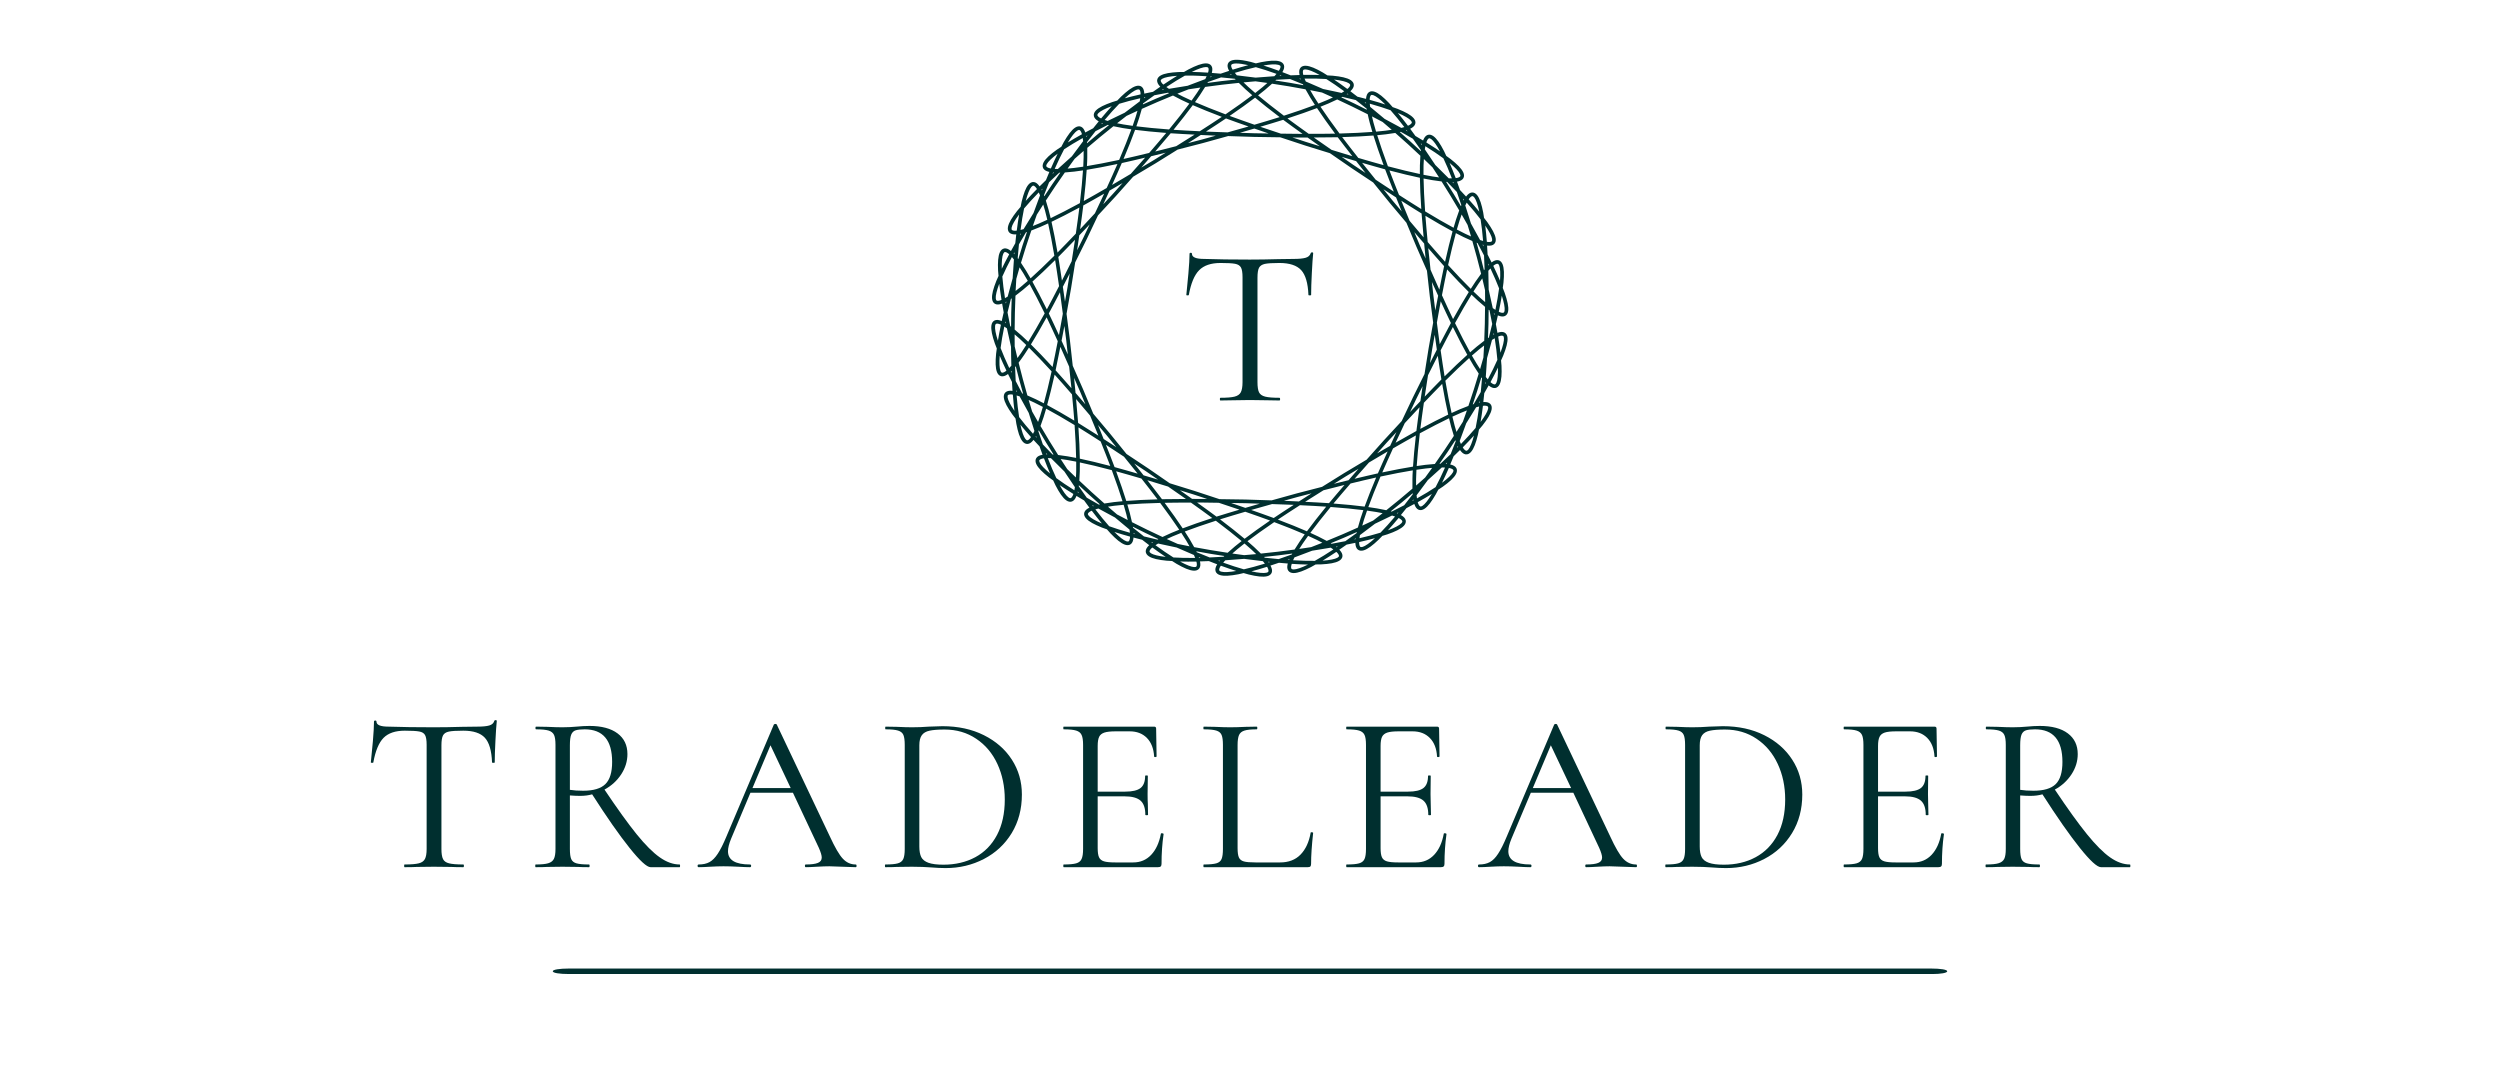 <svg width="500" height="215" viewBox="0 0 500 215" fill="none" xmlns="http://www.w3.org/2000/svg">
<rect x="0" y="0" width="500" height="215" fill="#808080" stroke="none"/>
<g clip-path="url(#clip0_5_2)">
<path d="M500 -132H0V368H500V-132Z" fill="white"/>
<path d="M80.957 146.137C79.07 146.137 77.654 146.617 76.707 147.577C75.767 148.537 75.087 150.171 74.667 152.477C74.667 152.537 74.584 152.567 74.417 152.567C74.251 152.567 74.167 152.537 74.167 152.477C74.287 151.397 74.424 149.987 74.577 148.247C74.724 146.507 74.797 145.204 74.797 144.337C74.797 144.184 74.88 144.107 75.047 144.107C75.214 144.107 75.297 144.184 75.297 144.337C75.297 144.997 76.104 145.327 77.717 145.327C80.27 145.414 83.284 145.457 86.757 145.457C88.531 145.457 90.407 145.427 92.387 145.367L95.447 145.327C96.52 145.327 97.32 145.251 97.847 145.097C98.374 144.951 98.71 144.651 98.857 144.197C98.891 144.077 98.981 144.017 99.127 144.017C99.281 144.017 99.357 144.077 99.357 144.197C99.264 145.071 99.174 146.391 99.087 148.157C98.994 149.931 98.947 151.371 98.947 152.477C98.947 152.537 98.857 152.567 98.677 152.567C98.497 152.567 98.407 152.537 98.407 152.477C98.32 150.137 97.841 148.494 96.967 147.547C96.1 146.607 94.664 146.137 92.657 146.137C91.304 146.137 90.344 146.197 89.777 146.317C89.204 146.437 88.814 146.691 88.607 147.077C88.394 147.471 88.287 148.131 88.287 149.057V169.797C88.287 170.724 88.394 171.397 88.607 171.817C88.814 172.237 89.217 172.521 89.817 172.667C90.417 172.821 91.364 172.897 92.657 172.897C92.744 172.897 92.787 172.987 92.787 173.167C92.787 173.347 92.744 173.437 92.657 173.437C91.664 173.437 90.867 173.421 90.267 173.387L86.757 173.347L83.387 173.387C82.787 173.421 81.964 173.437 80.917 173.437C80.857 173.437 80.827 173.347 80.827 173.167C80.827 172.987 80.857 172.897 80.917 172.897C82.204 172.897 83.147 172.821 83.747 172.667C84.347 172.521 84.76 172.231 84.987 171.797C85.214 171.364 85.327 170.697 85.327 169.797V148.967C85.327 148.041 85.221 147.387 85.007 147.007C84.8 146.634 84.41 146.397 83.837 146.297C83.27 146.191 82.311 146.137 80.957 146.137Z" fill="#002F2F"/>
<path d="M135.927 172.897C135.987 172.897 136.017 172.987 136.017 173.167C136.017 173.347 135.987 173.437 135.927 173.437H130.117C129.371 173.437 127.971 172.154 125.917 169.587C123.864 167.027 121.367 163.454 118.427 158.867C117.707 159.074 116.897 159.177 115.997 159.177C115.431 159.177 114.757 159.147 113.977 159.087V169.797C113.977 170.724 114.067 171.397 114.247 171.817C114.427 172.237 114.777 172.521 115.297 172.667C115.824 172.821 116.657 172.897 117.797 172.897C117.884 172.897 117.927 172.987 117.927 173.167C117.927 173.347 117.884 173.437 117.797 173.437C116.864 173.437 116.131 173.421 115.597 173.387L112.487 173.347L109.427 173.387C108.887 173.421 108.124 173.437 107.137 173.437C107.077 173.437 107.047 173.347 107.047 173.167C107.047 172.987 107.077 172.897 107.137 172.897C108.277 172.897 109.117 172.814 109.657 172.647C110.197 172.481 110.571 172.191 110.777 171.777C110.991 171.357 111.097 170.697 111.097 169.797V148.967C111.097 148.067 111.001 147.407 110.807 146.987C110.607 146.567 110.247 146.277 109.727 146.117C109.201 145.951 108.367 145.867 107.227 145.867C107.134 145.867 107.087 145.777 107.087 145.597C107.087 145.417 107.134 145.327 107.227 145.327L109.427 145.367C110.687 145.427 111.707 145.457 112.487 145.457C113.027 145.457 113.537 145.444 114.017 145.417C114.497 145.384 114.917 145.354 115.277 145.327C116.237 145.234 117.107 145.187 117.887 145.187C120.314 145.187 122.187 145.684 123.507 146.677C124.827 147.664 125.487 149.044 125.487 150.817C125.487 152.251 125.067 153.607 124.227 154.887C123.387 156.161 122.277 157.171 120.897 157.917C123.451 161.724 125.594 164.701 127.327 166.847C129.067 168.994 130.614 170.537 131.967 171.477C133.314 172.424 134.634 172.897 135.927 172.897ZM113.977 157.967C114.724 158.087 115.607 158.147 116.627 158.147C118.694 158.147 120.177 157.704 121.077 156.817C121.977 155.931 122.427 154.454 122.427 152.387C122.427 148.041 120.597 145.867 116.937 145.867C116.131 145.867 115.524 145.934 115.117 146.067C114.717 146.201 114.427 146.484 114.247 146.917C114.067 147.357 113.977 148.071 113.977 149.057V157.967Z" fill="#002F2F"/>
<path d="M171.137 172.897C171.257 172.897 171.317 172.987 171.317 173.167C171.317 173.347 171.257 173.437 171.137 173.437C170.571 173.437 169.687 173.407 168.487 173.347C167.287 173.287 166.417 173.257 165.877 173.257C165.217 173.257 164.377 173.287 163.357 173.347C162.397 173.407 161.664 173.437 161.157 173.437C161.037 173.437 160.977 173.347 160.977 173.167C160.977 172.987 161.037 172.897 161.157 172.897C162.264 172.897 163.074 172.791 163.587 172.577C164.094 172.371 164.347 172.014 164.347 171.507C164.347 171.087 164.154 170.441 163.767 169.567L158.587 158.547H150.087L146.227 167.727C145.807 168.747 145.597 169.587 145.597 170.247C145.597 172.014 147.064 172.897 149.997 172.897C150.151 172.897 150.227 172.987 150.227 173.167C150.227 173.347 150.151 173.437 149.997 173.437C149.457 173.437 148.677 173.407 147.657 173.347C146.524 173.287 145.537 173.257 144.697 173.257C143.917 173.257 143.017 173.287 141.997 173.347C141.097 173.407 140.347 173.437 139.747 173.437C139.594 173.437 139.517 173.347 139.517 173.167C139.517 172.987 139.594 172.897 139.747 172.897C140.587 172.897 141.301 172.741 141.887 172.427C142.467 172.114 143.021 171.557 143.547 170.757C144.074 169.964 144.651 168.817 145.277 167.317L154.767 144.917C154.827 144.831 154.934 144.787 155.087 144.787C155.234 144.787 155.324 144.831 155.357 144.917L165.967 167.277C166.987 169.497 167.857 170.987 168.577 171.747C169.297 172.514 170.151 172.897 171.137 172.897ZM154.097 149.057L150.497 157.607H158.137L154.097 149.057Z" fill="#002F2F"/>
<path d="M189.127 173.617C188.261 173.617 187.257 173.571 186.117 173.477C185.697 173.451 185.164 173.421 184.517 173.387C183.877 173.361 183.167 173.347 182.387 173.347L179.327 173.387C178.787 173.421 178.037 173.437 177.077 173.437C177.017 173.437 176.987 173.347 176.987 173.167C176.987 172.987 177.017 172.897 177.077 172.897C178.217 172.897 179.051 172.821 179.577 172.667C180.097 172.521 180.457 172.231 180.657 171.797C180.851 171.364 180.947 170.697 180.947 169.797V148.967C180.947 148.067 180.857 147.407 180.677 146.987C180.497 146.567 180.144 146.277 179.617 146.117C179.091 145.951 178.261 145.867 177.127 145.867C177.067 145.867 177.037 145.777 177.037 145.597C177.037 145.417 177.067 145.327 177.127 145.327L179.367 145.367C180.627 145.427 181.634 145.457 182.387 145.457C183.527 145.457 184.651 145.414 185.757 145.327C187.077 145.267 187.991 145.237 188.497 145.237C191.617 145.237 194.377 145.837 196.777 147.037C199.177 148.237 201.044 149.871 202.377 151.937C203.711 154.004 204.377 156.327 204.377 158.907C204.377 161.814 203.697 164.387 202.337 166.627C200.971 168.861 199.117 170.584 196.777 171.797C194.437 173.011 191.887 173.617 189.127 173.617ZM188.677 172.937C191.077 172.937 193.207 172.437 195.067 171.437C196.927 170.431 198.374 168.947 199.407 166.987C200.441 165.021 200.957 162.657 200.957 159.897C200.957 157.291 200.464 154.921 199.477 152.787C198.491 150.661 197.081 148.984 195.247 147.757C193.421 146.524 191.307 145.907 188.907 145.907C187.621 145.907 186.624 145.984 185.917 146.137C185.211 146.284 184.694 146.584 184.367 147.037C184.034 147.484 183.867 148.157 183.867 149.057V169.297C183.867 170.197 183.994 170.904 184.247 171.417C184.507 171.924 184.987 172.304 185.687 172.557C186.394 172.811 187.391 172.937 188.677 172.937Z" fill="#002F2F"/>
<path d="M232.177 166.737C232.177 166.677 232.237 166.647 232.357 166.647C232.444 166.647 232.527 166.661 232.607 166.687C232.68 166.721 232.717 166.767 232.717 166.827C232.444 168.714 232.307 170.691 232.307 172.757C232.307 172.997 232.257 173.171 232.157 173.277C232.05 173.384 231.86 173.437 231.587 173.437H212.747C212.687 173.437 212.657 173.347 212.657 173.167C212.657 172.987 212.687 172.897 212.747 172.897C213.887 172.897 214.717 172.821 215.237 172.667C215.764 172.521 216.124 172.231 216.317 171.797C216.517 171.364 216.617 170.697 216.617 169.797V148.967C216.617 148.067 216.517 147.407 216.317 146.987C216.124 146.567 215.764 146.277 215.237 146.117C214.717 145.951 213.887 145.867 212.747 145.867C212.687 145.867 212.657 145.777 212.657 145.597C212.657 145.417 212.687 145.327 212.747 145.327H230.827C231.094 145.327 231.227 145.461 231.227 145.727L231.317 151.267C231.317 151.354 231.244 151.404 231.097 151.417C230.944 151.437 230.854 151.401 230.827 151.307C230.734 149.721 230.254 148.484 229.387 147.597C228.52 146.711 227.367 146.267 225.927 146.267H223.177C222.13 146.267 221.36 146.351 220.867 146.517C220.367 146.684 220.02 146.967 219.827 147.367C219.634 147.774 219.537 148.384 219.537 149.197V158.327H225.027C226.467 158.327 227.494 158.087 228.107 157.607C228.72 157.127 229.027 156.317 229.027 155.177C229.027 155.117 229.117 155.087 229.297 155.087C229.477 155.087 229.567 155.117 229.567 155.177L229.517 158.817C229.517 159.691 229.534 160.351 229.567 160.797L229.607 162.957C229.607 163.017 229.517 163.047 229.337 163.047C229.157 163.047 229.067 163.017 229.067 162.957C229.067 161.637 228.747 160.694 228.107 160.127C227.46 159.554 226.387 159.267 224.887 159.267H219.537V169.617C219.537 170.457 219.627 171.071 219.807 171.457C219.987 171.851 220.317 172.121 220.797 172.267C221.277 172.414 222.027 172.487 223.047 172.487H226.647C228.08 172.487 229.277 171.981 230.237 170.967C231.197 169.947 231.844 168.537 232.177 166.737Z" fill="#002F2F"/>
<path d="M247.517 149.017V169.617C247.517 170.484 247.607 171.114 247.787 171.507C247.967 171.894 248.297 172.154 248.777 172.287C249.251 172.421 250.027 172.487 251.107 172.487H256.017C257.724 172.487 259.087 171.964 260.107 170.917C261.127 169.871 261.801 168.417 262.127 166.557C262.127 166.464 262.211 166.427 262.377 166.447C262.544 166.461 262.627 166.511 262.627 166.597C262.354 169.091 262.217 171.144 262.217 172.757C262.217 172.997 262.174 173.171 262.087 173.277C261.994 173.384 261.814 173.437 261.547 173.437H240.767C240.707 173.437 240.677 173.347 240.677 173.167C240.677 172.987 240.707 172.897 240.767 172.897C241.907 172.897 242.741 172.821 243.267 172.667C243.787 172.521 244.137 172.231 244.317 171.797C244.497 171.364 244.587 170.697 244.587 169.797V148.967C244.587 148.067 244.497 147.407 244.317 146.987C244.137 146.567 243.787 146.277 243.267 146.117C242.741 145.951 241.907 145.867 240.767 145.867C240.707 145.867 240.677 145.777 240.677 145.597C240.677 145.417 240.707 145.327 240.767 145.327L242.967 145.367C244.227 145.427 245.247 145.457 246.027 145.457C246.867 145.457 247.917 145.427 249.177 145.367L251.337 145.327C251.424 145.327 251.467 145.417 251.467 145.597C251.467 145.777 251.424 145.867 251.337 145.867C250.224 145.867 249.407 145.951 248.887 146.117C248.361 146.277 248.001 146.574 247.807 147.007C247.614 147.447 247.517 148.117 247.517 149.017Z" fill="#002F2F"/>
<path d="M288.757 166.737C288.757 166.677 288.817 166.647 288.937 166.647C289.031 166.647 289.114 166.661 289.187 166.687C289.261 166.721 289.297 166.767 289.297 166.827C289.031 168.714 288.897 170.691 288.897 172.757C288.897 172.997 288.844 173.171 288.737 173.277C288.631 173.384 288.444 173.437 288.177 173.437H269.327C269.267 173.437 269.237 173.347 269.237 173.167C269.237 172.987 269.267 172.897 269.327 172.897C270.467 172.897 271.301 172.821 271.827 172.667C272.347 172.521 272.707 172.231 272.907 171.797C273.101 171.364 273.197 170.697 273.197 169.797V148.967C273.197 148.067 273.101 147.407 272.907 146.987C272.707 146.567 272.347 146.277 271.827 146.117C271.301 145.951 270.467 145.867 269.327 145.867C269.267 145.867 269.237 145.777 269.237 145.597C269.237 145.417 269.267 145.327 269.327 145.327H287.407C287.681 145.327 287.817 145.461 287.817 145.727L287.907 151.267C287.907 151.354 287.831 151.404 287.677 151.417C287.531 151.437 287.441 151.401 287.407 151.307C287.321 149.721 286.841 148.484 285.967 147.597C285.101 146.711 283.947 146.267 282.507 146.267H279.757C278.711 146.267 277.941 146.351 277.447 146.517C276.954 146.684 276.607 146.967 276.407 147.367C276.214 147.774 276.117 148.384 276.117 149.197V158.327H281.607C283.047 158.327 284.074 158.087 284.687 157.607C285.301 157.127 285.607 156.317 285.607 155.177C285.607 155.117 285.697 155.087 285.877 155.087C286.057 155.087 286.147 155.117 286.147 155.177L286.107 158.817C286.107 159.691 286.121 160.351 286.147 160.797L286.197 162.957C286.197 163.017 286.107 163.047 285.927 163.047C285.747 163.047 285.657 163.017 285.657 162.957C285.657 161.637 285.334 160.694 284.687 160.127C284.041 159.554 282.967 159.267 281.467 159.267H276.117V169.617C276.117 170.457 276.207 171.071 276.387 171.457C276.567 171.851 276.897 172.121 277.377 172.267C277.857 172.414 278.607 172.487 279.627 172.487H283.227C284.667 172.487 285.867 171.981 286.827 170.967C287.787 169.947 288.431 168.537 288.757 166.737Z" fill="#002F2F"/>
<path d="M327.217 172.897C327.337 172.897 327.397 172.987 327.397 173.167C327.397 173.347 327.337 173.437 327.217 173.437C326.644 173.437 325.757 173.407 324.557 173.347C323.357 173.287 322.487 173.257 321.947 173.257C321.287 173.257 320.451 173.287 319.437 173.347C318.477 173.407 317.741 173.437 317.227 173.437C317.107 173.437 317.047 173.347 317.047 173.167C317.047 172.987 317.107 172.897 317.227 172.897C318.341 172.897 319.151 172.791 319.657 172.577C320.164 172.371 320.417 172.014 320.417 171.507C320.417 171.087 320.224 170.441 319.837 169.567L314.667 158.547H306.167L302.297 167.727C301.877 168.747 301.667 169.587 301.667 170.247C301.667 172.014 303.137 172.897 306.077 172.897C306.224 172.897 306.297 172.987 306.297 173.167C306.297 173.347 306.224 173.437 306.077 173.437C305.537 173.437 304.757 173.407 303.737 173.347C302.597 173.287 301.607 173.257 300.767 173.257C299.987 173.257 299.087 173.287 298.067 173.347C297.167 173.407 296.417 173.437 295.817 173.437C295.671 173.437 295.597 173.347 295.597 173.167C295.597 172.987 295.671 172.897 295.817 172.897C296.657 172.897 297.371 172.741 297.957 172.427C298.544 172.114 299.097 171.557 299.617 170.757C300.144 169.964 300.721 168.817 301.347 167.317L310.837 144.917C310.897 144.831 311.004 144.787 311.157 144.787C311.304 144.787 311.394 144.831 311.427 144.917L322.037 167.277C323.057 169.497 323.927 170.987 324.647 171.747C325.367 172.514 326.224 172.897 327.217 172.897ZM310.167 149.057L306.567 157.607H314.217L310.167 149.057Z" fill="#002F2F"/>
<path d="M345.207 173.617C344.334 173.617 343.327 173.571 342.187 173.477C341.767 173.451 341.237 173.421 340.597 173.387C339.951 173.361 339.237 173.347 338.457 173.347L335.397 173.387C334.857 173.421 334.107 173.437 333.147 173.437C333.087 173.437 333.057 173.347 333.057 173.167C333.057 172.987 333.087 172.897 333.147 172.897C334.287 172.897 335.121 172.821 335.647 172.667C336.174 172.521 336.534 172.231 336.727 171.797C336.921 171.364 337.017 170.697 337.017 169.797V148.967C337.017 148.067 336.927 147.407 336.747 146.987C336.567 146.567 336.217 146.277 335.697 146.117C335.171 145.951 334.337 145.867 333.197 145.867C333.137 145.867 333.107 145.777 333.107 145.597C333.107 145.417 333.137 145.327 333.197 145.327L335.447 145.367C336.707 145.427 337.711 145.457 338.457 145.457C339.597 145.457 340.721 145.414 341.827 145.327C343.147 145.267 344.064 145.237 344.577 145.237C347.697 145.237 350.454 145.837 352.847 147.037C355.247 148.237 357.114 149.871 358.447 151.937C359.787 154.004 360.457 156.327 360.457 158.907C360.457 161.814 359.774 164.387 358.407 166.627C357.041 168.861 355.187 170.584 352.847 171.797C350.514 173.011 347.967 173.617 345.207 173.617ZM344.757 172.937C347.157 172.937 349.284 172.437 351.137 171.437C352.997 170.431 354.447 168.947 355.487 166.987C356.521 165.021 357.037 162.657 357.037 159.897C357.037 157.291 356.541 154.921 355.547 152.787C354.561 150.661 353.151 148.984 351.317 147.757C349.491 146.524 347.377 145.907 344.977 145.907C343.691 145.907 342.694 145.984 341.987 146.137C341.281 146.284 340.764 146.584 340.437 147.037C340.111 147.484 339.947 148.157 339.947 149.057V169.297C339.947 170.197 340.074 170.904 340.327 171.417C340.581 171.924 341.061 172.304 341.767 172.557C342.467 172.811 343.464 172.937 344.757 172.937Z" fill="#002F2F"/>
<path d="M388.247 166.737C388.247 166.677 388.307 166.647 388.427 166.647C388.52 166.647 388.604 166.661 388.677 166.687C388.75 166.721 388.787 166.767 388.787 166.827C388.52 168.714 388.387 170.691 388.387 172.757C388.387 172.997 388.334 173.171 388.227 173.277C388.12 173.384 387.934 173.437 387.667 173.437H368.817C368.757 173.437 368.727 173.347 368.727 173.167C368.727 172.987 368.757 172.897 368.817 172.897C369.957 172.897 370.791 172.821 371.317 172.667C371.837 172.521 372.197 172.231 372.397 171.797C372.591 171.364 372.687 170.697 372.687 169.797V148.967C372.687 148.067 372.591 147.407 372.397 146.987C372.197 146.567 371.837 146.277 371.317 146.117C370.791 145.951 369.957 145.867 368.817 145.867C368.757 145.867 368.727 145.777 368.727 145.597C368.727 145.417 368.757 145.327 368.817 145.327H386.897C387.17 145.327 387.307 145.461 387.307 145.727L387.397 151.267C387.397 151.354 387.321 151.404 387.167 151.417C387.021 151.437 386.93 151.401 386.897 151.307C386.81 149.721 386.331 148.484 385.457 147.597C384.591 146.711 383.437 146.267 381.997 146.267H379.257C378.204 146.267 377.431 146.351 376.937 146.517C376.444 146.684 376.101 146.967 375.907 147.367C375.707 147.774 375.607 148.384 375.607 149.197V158.327H381.097C382.537 158.327 383.564 158.087 384.177 157.607C384.79 157.127 385.097 156.317 385.097 155.177C385.097 155.117 385.187 155.087 385.367 155.087C385.547 155.087 385.637 155.117 385.637 155.177L385.597 158.817C385.597 159.691 385.611 160.351 385.637 160.797L385.687 162.957C385.687 163.017 385.597 163.047 385.417 163.047C385.237 163.047 385.147 163.017 385.147 162.957C385.147 161.637 384.824 160.694 384.177 160.127C383.53 159.554 382.461 159.267 380.967 159.267H375.607V169.617C375.607 170.457 375.697 171.071 375.877 171.457C376.057 171.851 376.387 172.121 376.867 172.267C377.347 172.414 378.097 172.487 379.117 172.487H382.717C384.157 172.487 385.357 171.981 386.317 170.967C387.277 169.947 387.921 168.537 388.247 166.737Z" fill="#002F2F"/>
<path d="M425.987 172.897C426.047 172.897 426.077 172.987 426.077 173.167C426.077 173.347 426.047 173.437 425.987 173.437H420.187C419.434 173.437 418.031 172.154 415.977 169.587C413.924 167.027 411.427 163.454 408.487 158.867C407.767 159.074 406.957 159.177 406.057 159.177C405.491 159.177 404.817 159.147 404.037 159.087V169.797C404.037 170.724 404.127 171.397 404.307 171.817C404.487 172.237 404.841 172.521 405.367 172.667C405.887 172.821 406.717 172.897 407.857 172.897C407.951 172.897 407.997 172.987 407.997 173.167C407.997 173.347 407.951 173.437 407.857 173.437C406.931 173.437 406.197 173.421 405.657 173.387L402.547 173.347L399.497 173.387C398.957 173.421 398.191 173.437 397.197 173.437C397.137 173.437 397.107 173.347 397.107 173.167C397.107 172.987 397.137 172.897 397.197 172.897C398.337 172.897 399.177 172.814 399.717 172.647C400.257 172.481 400.634 172.191 400.847 171.777C401.054 171.357 401.157 170.697 401.157 169.797V148.967C401.157 148.067 401.061 147.407 400.867 146.987C400.674 146.567 400.314 146.277 399.787 146.117C399.261 145.951 398.427 145.867 397.287 145.867C397.201 145.867 397.157 145.777 397.157 145.597C397.157 145.417 397.201 145.327 397.287 145.327L399.497 145.367C400.757 145.427 401.774 145.457 402.547 145.457C403.087 145.457 403.597 145.444 404.077 145.417C404.557 145.384 404.977 145.354 405.337 145.327C406.297 145.234 407.167 145.187 407.947 145.187C410.381 145.187 412.254 145.684 413.567 146.677C414.887 147.664 415.547 149.044 415.547 150.817C415.547 152.251 415.127 153.607 414.287 154.887C413.447 156.161 412.341 157.171 410.967 157.917C413.514 161.724 415.657 164.701 417.397 166.847C419.137 168.994 420.681 170.537 422.027 171.477C423.374 172.424 424.694 172.897 425.987 172.897ZM404.037 157.967C404.784 158.087 405.667 158.147 406.687 158.147C408.761 158.147 410.247 157.704 411.147 156.817C412.041 155.931 412.487 154.454 412.487 152.387C412.487 148.041 410.661 145.867 407.007 145.867C406.194 145.867 405.587 145.934 405.187 146.067C404.781 146.201 404.487 146.484 404.307 146.917C404.127 147.357 404.037 148.071 404.037 149.057V157.967Z" fill="#002F2F"/>
<path d="M247.204 11.955C246.945 11.962 246.71 11.988 246.5 12.039C246.078 12.142 245.709 12.382 245.571 12.772C245.434 13.161 245.525 13.59 245.768 14.061C245.78 14.094 245.815 14.134 245.838 14.167C245.289 14.344 244.714 14.539 244.14 14.734C243.536 14.68 242.931 14.626 242.358 14.584C242.358 14.547 242.382 14.501 242.393 14.465C242.51 13.951 242.51 13.512 242.277 13.166C242.052 12.82 241.635 12.675 241.2 12.675C240.333 12.675 239.182 13.122 237.719 13.873C237.436 14.019 237.095 14.23 236.791 14.399C236.442 14.406 236.039 14.392 235.72 14.408C234.078 14.49 232.86 14.678 232.108 15.112C231.732 15.329 231.445 15.661 231.423 16.073C231.412 16.485 231.615 16.87 231.973 17.256C231.996 17.283 232.043 17.313 232.066 17.34C231.589 17.665 231.092 18.015 230.597 18.364C230.002 18.482 229.408 18.599 228.845 18.721C228.845 18.682 228.845 18.632 228.845 18.595C228.81 18.07 228.683 17.65 228.37 17.381C228.055 17.113 227.616 17.09 227.199 17.212C226.366 17.457 225.388 18.21 224.197 19.343C223.967 19.563 223.697 19.862 223.452 20.11C223.12 20.214 222.73 20.318 222.43 20.423C220.876 20.964 219.76 21.488 219.161 22.116C218.862 22.43 218.681 22.828 218.776 23.23C218.869 23.632 219.185 23.94 219.637 24.209C219.672 24.229 219.718 24.247 219.753 24.266C219.386 24.71 219.006 25.185 218.63 25.658C218.092 25.94 217.554 26.221 217.047 26.497C217.047 26.461 217.035 26.412 217.012 26.378C216.832 25.883 216.588 25.514 216.21 25.345C215.834 25.176 215.409 25.279 215.044 25.514C214.314 25.984 213.589 26.983 212.763 28.406C212.604 28.681 212.431 29.042 212.267 29.348C211.977 29.542 211.632 29.75 211.372 29.936C210.034 30.893 209.112 31.709 208.713 32.48C208.514 32.866 208.45 33.304 208.643 33.663C208.848 34.022 209.238 34.227 209.748 34.358C209.783 34.367 209.841 34.371 209.874 34.38C209.648 34.91 209.417 35.473 209.187 36.035C208.752 36.456 208.317 36.88 207.909 37.287C207.898 37.254 207.863 37.208 207.839 37.178C207.528 36.753 207.192 36.467 206.783 36.411C206.374 36.355 205.991 36.574 205.707 36.902C205.139 37.559 204.724 38.721 204.334 40.319C204.264 40.63 204.193 41.026 204.121 41.368C203.898 41.635 203.627 41.93 203.43 42.181C202.416 43.477 201.758 44.521 201.594 45.373C201.512 45.8 201.582 46.235 201.872 46.522C202.168 46.809 202.6 46.9 203.127 46.882C203.162 46.882 203.208 46.869 203.25 46.867C203.181 47.438 203.122 48.042 203.061 48.644C202.761 49.171 202.462 49.7 202.184 50.206C202.149 50.181 202.115 50.144 202.091 50.122C201.673 49.802 201.27 49.625 200.862 49.687C200.454 49.748 200.151 50.065 199.97 50.46C199.61 51.249 199.539 52.481 199.614 54.124C199.626 54.442 199.684 54.841 199.708 55.188C199.568 55.508 199.391 55.87 199.272 56.167C198.664 57.696 198.33 58.883 198.413 59.748C198.46 60.18 198.635 60.579 199 60.771C199.366 60.962 199.808 60.927 200.308 60.759C200.342 60.748 200.389 60.722 200.424 60.709C200.517 61.278 200.629 61.877 200.741 62.474C200.601 63.064 200.464 63.654 200.34 64.217C200.305 64.202 200.27 64.174 200.224 64.161C199.733 63.972 199.294 63.915 198.919 64.089C198.546 64.263 198.343 64.651 198.282 65.081C198.158 65.941 198.438 67.143 198.972 68.699C199.077 69.001 199.237 69.37 199.36 69.697C199.325 70.042 199.256 70.438 199.219 70.754C199.067 72.393 199.078 73.625 199.401 74.432C199.562 74.835 199.851 75.168 200.255 75.248C200.659 75.329 201.071 75.173 201.503 74.873C201.538 74.852 201.573 74.815 201.596 74.791C201.848 75.309 202.123 75.85 202.395 76.39C202.43 76.997 202.465 77.605 202.5 78.18C202.465 78.18 202.407 78.162 202.375 78.158C201.85 78.115 201.415 78.183 201.106 78.456C200.795 78.728 200.712 79.159 200.774 79.588C200.897 80.448 201.503 81.523 202.454 82.865C202.638 83.125 202.896 83.435 203.107 83.713C203.165 84.056 203.212 84.455 203.27 84.767C203.584 86.382 203.944 87.565 204.481 88.247C204.747 88.589 205.117 88.825 205.528 88.789C205.938 88.753 206.288 88.485 206.62 88.075C206.643 88.046 206.666 87.999 206.69 87.969C207.078 88.395 207.495 88.836 207.909 89.277C208.111 89.849 208.312 90.424 208.513 90.964C208.478 90.976 208.42 90.976 208.388 90.979C207.873 91.085 207.474 91.275 207.253 91.624C207.032 91.973 207.075 92.409 207.253 92.804C207.613 93.593 208.495 94.454 209.786 95.473C210.036 95.67 210.37 95.892 210.65 96.099C210.8 96.415 210.956 96.787 211.104 97.072C211.859 98.533 212.539 99.563 213.245 100.067C213.599 100.319 214.019 100.443 214.403 100.292C214.787 100.141 215.049 99.783 215.25 99.297C215.262 99.263 215.262 99.213 215.285 99.178C215.778 99.477 216.302 99.785 216.825 100.092C217.181 100.583 217.537 101.076 217.882 101.538C217.847 101.555 217.801 101.57 217.766 101.588C217.301 101.835 216.969 102.126 216.855 102.524C216.738 102.92 216.901 103.331 217.189 103.659C217.757 104.315 218.848 104.891 220.374 105.506C220.67 105.625 221.056 105.745 221.383 105.866C221.615 106.124 221.868 106.434 222.088 106.664C223.225 107.852 224.165 108.651 224.984 108.935C225.394 109.078 225.835 109.079 226.16 108.826C226.486 108.573 226.635 108.157 226.692 107.634C226.692 107.598 226.692 107.546 226.692 107.508C227.248 107.657 227.837 107.803 228.424 107.95C228.903 108.322 229.383 108.696 229.845 109.042C229.821 109.068 229.775 109.094 229.751 109.12C229.375 109.489 229.141 109.862 229.144 110.275C229.144 110.688 229.421 111.035 229.785 111.27C230.516 111.739 231.724 111.983 233.361 112.143C233.676 112.173 234.077 112.18 234.423 112.202C234.721 112.386 235.053 112.616 235.331 112.775C236.757 113.595 237.883 114.095 238.75 114.136C239.184 114.157 239.606 114.033 239.848 113.698C240.089 113.363 240.116 112.924 240.022 112.406C240.022 112.369 239.999 112.322 239.987 112.284C240.564 112.27 241.17 112.243 241.776 112.218C242.34 112.44 242.905 112.664 243.443 112.866C243.42 112.899 243.396 112.937 243.373 112.97C243.116 113.429 242.997 113.854 243.116 114.25C243.236 114.645 243.594 114.901 244.01 115.023C244.843 115.267 246.071 115.162 247.685 114.854C247.998 114.794 248.385 114.689 248.724 114.613C249.061 114.706 249.443 114.829 249.754 114.904C251.352 115.289 252.576 115.453 253.419 115.248C253.841 115.146 254.21 114.905 254.349 114.516C254.485 114.127 254.384 113.698 254.151 113.227C254.139 113.194 254.104 113.154 254.081 113.12C254.63 112.944 255.206 112.749 255.779 112.554C256.384 112.608 256.988 112.662 257.562 112.704C257.562 112.742 257.539 112.787 257.527 112.823C257.409 113.337 257.41 113.776 257.643 114.122C257.869 114.468 258.287 114.613 258.72 114.613C259.588 114.613 260.738 114.166 262.201 113.415C262.485 113.269 262.826 113.058 263.13 112.889C263.479 112.877 263.882 112.901 264.2 112.877C265.842 112.796 267.06 112.607 267.813 112.173C268.188 111.956 268.475 111.625 268.497 111.212C268.509 110.8 268.305 110.415 267.947 110.03C267.924 110.003 267.877 109.972 267.854 109.946C268.33 109.622 268.827 109.271 269.323 108.922C269.917 108.804 270.512 108.687 271.075 108.566C271.075 108.604 271.075 108.654 271.075 108.691C271.11 109.216 271.237 109.637 271.55 109.905C271.864 110.173 272.303 110.196 272.72 110.074C273.553 109.829 274.531 109.076 275.722 107.943C275.953 107.723 276.222 107.424 276.467 107.176C276.8 107.072 277.189 106.968 277.49 106.863C279.043 106.322 280.159 105.798 280.759 105.17C281.057 104.856 281.239 104.458 281.143 104.056C281.05 103.654 280.734 103.343 280.282 103.074C280.259 103.055 280.201 103.039 280.166 103.02C280.532 102.576 280.909 102.101 281.285 101.627C281.824 101.346 282.361 101.065 282.868 100.789C282.879 100.825 282.879 100.874 282.903 100.908C283.082 101.403 283.324 101.771 283.702 101.94C284.078 102.109 284.506 102.006 284.87 101.771C285.601 101.302 286.327 100.303 287.151 98.88C287.311 98.605 287.483 98.244 287.649 97.938C287.938 97.744 288.283 97.535 288.542 97.35C289.88 96.393 290.804 95.574 291.201 94.802C291.4 94.416 291.464 93.981 291.271 93.623C291.067 93.264 290.677 93.056 290.167 92.924C290.132 92.913 290.085 92.913 290.042 92.906C290.268 92.375 290.497 91.812 290.727 91.251C291.161 90.83 291.598 90.408 292.006 90.002C292.018 90.033 292.041 90.079 292.076 90.108C292.386 90.533 292.724 90.819 293.133 90.875C293.542 90.93 293.925 90.709 294.208 90.38C294.777 89.724 295.191 88.564 295.582 86.966C295.652 86.656 295.723 86.259 295.795 85.918C296.019 85.65 296.29 85.355 296.486 85.104C297.5 83.809 298.154 82.765 298.318 81.912C298.4 81.486 298.342 81.05 298.043 80.764C297.746 80.477 297.315 80.386 296.79 80.404C296.755 80.404 296.697 80.417 296.664 80.419C296.734 79.847 296.793 79.244 296.855 78.641C297.154 78.114 297.454 77.586 297.731 77.08C297.754 77.104 297.801 77.142 297.824 77.164C298.243 77.484 298.646 77.66 299.053 77.599C299.462 77.537 299.765 77.221 299.945 76.826C300.306 76.036 300.377 74.802 300.301 73.158C300.29 72.84 300.231 72.442 300.208 72.094C300.348 71.775 300.525 71.414 300.644 71.118C301.252 69.589 301.586 68.402 301.503 67.538C301.469 67.106 301.277 66.706 300.913 66.514C300.547 66.323 300.108 66.358 299.608 66.526C299.573 66.538 299.526 66.564 299.491 66.576C299.398 66.009 299.282 65.412 299.172 64.817C299.312 64.227 299.453 63.635 299.577 63.071C299.611 63.085 299.646 63.111 299.693 63.125C300.185 63.314 300.623 63.371 300.997 63.197C301.372 63.023 301.573 62.632 301.636 62.202C301.759 61.343 301.479 60.143 300.944 58.588C300.839 58.286 300.68 57.916 300.556 57.589C300.591 57.244 300.661 56.849 300.696 56.532C300.85 54.894 300.837 53.658 300.516 52.852C300.355 52.448 300.066 52.119 299.662 52.038C299.256 51.958 298.846 52.114 298.413 52.413C298.389 52.434 298.343 52.472 298.319 52.495C298.067 51.977 297.793 51.436 297.518 50.896C297.483 50.29 297.448 49.682 297.413 49.106C297.448 49.106 297.495 49.125 297.535 49.128C298.06 49.171 298.499 49.104 298.808 48.831C299.119 48.558 299.201 48.124 299.14 47.695C299.016 46.835 298.408 45.763 297.457 44.421C297.273 44.162 297.017 43.854 296.806 43.577C296.748 43.232 296.701 42.833 296.644 42.519C296.33 40.904 295.97 39.722 295.434 39.039C295.166 38.698 294.796 38.461 294.386 38.498C293.974 38.534 293.624 38.802 293.293 39.211C293.27 39.24 293.247 39.287 293.224 39.317C292.834 38.89 292.416 38.448 292 38.006C291.799 37.435 291.596 36.862 291.396 36.322C291.442 36.311 291.489 36.311 291.524 36.307C292.04 36.201 292.436 36.011 292.657 35.663C292.878 35.314 292.837 34.874 292.657 34.48C292.296 33.69 291.414 32.83 290.123 31.81C289.873 31.612 289.537 31.389 289.257 31.181C289.108 30.867 288.95 30.497 288.803 30.214C288.046 28.753 287.37 27.723 286.663 27.22C286.311 26.968 285.887 26.843 285.504 26.994C285.12 27.145 284.861 27.503 284.659 27.989C284.648 28.023 284.636 28.073 284.624 28.108C284.132 27.808 283.606 27.502 283.083 27.194C282.728 26.703 282.372 26.21 282.028 25.749C282.063 25.732 282.109 25.716 282.144 25.698C282.609 25.451 282.94 25.16 283.054 24.763C283.171 24.366 283.007 23.955 282.72 23.627C282.151 22.971 281.062 22.395 279.536 21.781C279.241 21.661 278.855 21.541 278.528 21.421C278.296 21.161 278.042 20.85 277.822 20.62C276.685 19.431 275.746 18.635 274.926 18.351C274.515 18.209 274.076 18.207 273.75 18.46C273.424 18.713 273.275 19.129 273.218 19.653C273.218 19.689 273.218 19.74 273.218 19.778C272.661 19.629 272.072 19.483 271.484 19.337C271.006 18.965 270.525 18.591 270.065 18.244C270.088 18.219 270.135 18.191 270.158 18.166C270.533 17.798 270.771 17.424 270.769 17.011C270.769 16.599 270.493 16.251 270.128 16.016C269.397 15.547 268.188 15.303 266.552 15.143C266.234 15.113 265.834 15.103 265.485 15.081C265.189 14.897 264.859 14.67 264.581 14.511C263.156 13.691 262.03 13.191 261.163 13.15C260.73 13.129 260.307 13.253 260.066 13.588C259.823 13.923 259.798 14.362 259.89 14.88C259.89 14.917 259.913 14.965 259.925 15.002C259.348 15.017 258.74 15.043 258.134 15.068C257.57 14.846 257.004 14.623 256.464 14.42C256.476 14.387 256.523 14.349 256.534 14.317C256.791 13.857 256.91 13.432 256.791 13.037C256.672 12.642 256.313 12.386 255.896 12.264C255.063 12.02 253.836 12.125 252.22 12.433C251.908 12.493 251.519 12.598 251.179 12.674C250.843 12.582 250.46 12.458 250.151 12.383C248.951 12.094 247.966 11.932 247.192 11.954L247.204 11.955ZM247.204 12.694C247.788 12.684 248.646 12.802 249.66 13.028C248.689 13.283 247.645 13.589 246.538 13.936C246.503 13.873 246.445 13.794 246.411 13.736C246.224 13.356 246.216 13.122 246.252 13.016C246.287 12.91 246.376 12.822 246.662 12.753C246.805 12.718 246.987 12.697 247.204 12.694ZM254.404 12.884C254.97 12.855 255.41 12.888 255.692 12.969C255.975 13.052 256.06 13.14 256.093 13.247C256.128 13.355 256.104 13.591 255.896 13.961C255.861 14.018 255.803 14.093 255.761 14.155C254.67 13.756 253.643 13.401 252.686 13.1C253.333 12.988 253.92 12.91 254.404 12.884ZM241.192 13.407C241.487 13.407 241.59 13.469 241.651 13.563C241.721 13.658 241.768 13.889 241.674 14.302C241.651 14.366 241.616 14.457 241.604 14.527C240.442 14.451 239.356 14.403 238.352 14.383C239.63 13.753 240.658 13.407 241.205 13.407H241.192ZM251.166 13.432C252.399 13.778 253.765 14.214 255.301 14.772C255.176 14.92 255.038 15.074 254.882 15.241C253.654 15.32 252.404 15.415 251.116 15.526C249.834 15.353 248.588 15.2 247.363 15.063C247.215 14.888 247.086 14.726 246.969 14.571C248.533 14.087 249.918 13.719 251.166 13.432ZM261.128 13.883C261.673 13.909 262.68 14.301 263.925 14.991C262.923 14.962 261.835 14.961 260.675 14.981C260.663 14.91 260.617 14.817 260.605 14.753C260.535 14.336 260.593 14.108 260.652 14.018C260.721 13.927 260.828 13.869 261.12 13.883L261.128 13.883ZM246.216 14.809C246.251 14.852 246.286 14.903 246.321 14.947C246.195 14.933 246.061 14.916 245.936 14.903C246.029 14.874 246.125 14.838 246.215 14.809L246.216 14.809ZM256.043 15.044C256.136 15.077 256.229 15.117 256.319 15.15C256.192 15.157 256.056 15.168 255.927 15.175C255.962 15.133 256.009 15.085 256.044 15.044L256.043 15.044ZM238.452 15.116C239.335 15.135 240.312 15.187 241.324 15.25C241.254 15.428 241.158 15.616 241.053 15.82C239.9 16.242 238.727 16.684 237.522 17.153C236.243 17.349 235.003 17.553 233.788 17.766C233.597 17.641 233.428 17.521 233.272 17.407C234.635 16.502 235.86 15.755 236.976 15.128C237.464 15.121 237.908 15.104 238.452 15.116ZM235.422 15.166C234.563 15.684 233.647 16.273 232.681 16.918C232.623 16.867 232.548 16.807 232.503 16.759C232.214 16.448 232.141 16.226 232.146 16.114C232.146 16.002 232.215 15.892 232.466 15.745C232.938 15.472 233.999 15.26 235.422 15.166ZM242.111 15.3C242.204 15.307 242.308 15.319 242.404 15.326C242.285 15.368 242.159 15.418 242.04 15.46C242.063 15.409 242.098 15.35 242.11 15.301L242.111 15.3ZM244.213 15.479C245.111 15.56 246.032 15.652 246.981 15.757C247.028 15.806 247.086 15.861 247.129 15.911C246.188 16.011 245.246 16.107 244.302 16.22C243.357 16.333 242.422 16.462 241.487 16.587C241.522 16.528 241.557 16.459 241.592 16.402C242.49 16.076 243.364 15.769 244.215 15.479H244.213ZM260.909 15.713C262.546 15.689 263.98 15.727 265.258 15.804C266.343 16.483 267.531 17.286 268.848 18.255C268.687 18.362 268.51 18.47 268.313 18.586C267.111 18.316 265.881 18.054 264.614 17.798C263.435 17.272 262.286 16.775 261.154 16.299C261.061 16.088 260.979 15.896 260.909 15.713ZM260.122 15.729C260.133 15.778 260.156 15.838 260.191 15.889C260.075 15.84 259.951 15.786 259.836 15.738C259.929 15.735 260.035 15.731 260.13 15.729L260.122 15.729ZM258.014 15.807C258.85 16.137 259.707 16.484 260.586 16.852C260.61 16.911 260.656 16.983 260.68 17.043C259.749 16.874 258.819 16.701 257.881 16.543C256.941 16.385 256.008 16.243 255.071 16.098C255.118 16.052 255.176 16 255.224 15.954C256.181 15.894 257.106 15.845 258.009 15.807H258.014ZM266.809 15.914C268.222 16.075 269.274 16.338 269.733 16.633C269.98 16.792 270.032 16.903 270.034 17.015C270.034 17.127 269.952 17.348 269.649 17.644C269.603 17.689 269.52 17.743 269.464 17.791C268.531 17.101 267.641 16.472 266.809 15.914ZM251.095 16.264C251.887 16.371 252.67 16.471 253.474 16.59C253.173 16.858 252.87 17.128 252.512 17.425C252.068 17.792 251.575 18.186 251.042 18.599C250.53 18.162 250.053 17.744 249.628 17.356C249.283 17.042 248.992 16.76 248.702 16.477C249.512 16.397 250.298 16.333 251.095 16.264ZM247.761 16.577C248.166 16.986 248.611 17.419 249.136 17.898C249.533 18.258 249.979 18.648 250.447 19.049C248.985 20.16 247.211 21.43 245.098 22.867C242.708 21.968 240.683 21.154 238.999 20.42C239.359 19.92 239.701 19.433 240 18.99C240.397 18.402 240.731 17.877 241.027 17.384C242.143 17.233 243.262 17.081 244.389 16.946C245.517 16.811 246.64 16.693 247.761 16.577ZM254.413 16.737C255.529 16.906 256.646 17.077 257.766 17.265C258.885 17.454 259.996 17.659 261.104 17.863C261.377 18.369 261.683 18.909 262.052 19.515C262.329 19.972 262.648 20.474 262.983 20.989C261.268 21.643 259.207 22.359 256.778 23.142C254.738 21.606 253.025 20.253 251.617 19.074C252.101 18.697 252.566 18.329 252.979 17.988C253.524 17.536 253.991 17.125 254.413 16.737ZM240.088 17.506C239.873 17.85 239.654 18.193 239.393 18.58C239.072 19.057 238.709 19.576 238.314 20.122C237.699 19.847 237.124 19.58 236.608 19.328C236.187 19.123 235.828 18.932 235.472 18.742C236.227 18.437 236.963 18.157 237.709 17.866C238.5 17.745 239.28 17.62 240.088 17.506ZM232.616 17.844C232.651 17.878 232.709 17.914 232.76 17.948C232.633 17.971 232.497 17.993 232.372 18.017C232.453 17.962 232.537 17.898 232.616 17.844ZM227.717 17.87C227.787 17.877 227.847 17.902 227.89 17.938C227.971 18.011 228.083 18.22 228.109 18.642C228.109 18.707 228.109 18.804 228.109 18.877C226.973 19.132 225.915 19.392 224.947 19.656C225.995 18.692 226.885 18.07 227.407 17.916C227.55 17.875 227.649 17.863 227.724 17.87H227.717ZM262.036 18.029C262.837 18.181 263.612 18.343 264.397 18.502C265.126 18.827 265.848 19.143 266.586 19.484C266.222 19.657 265.851 19.829 265.424 20.013C264.895 20.24 264.311 20.478 263.684 20.724C263.316 20.159 262.976 19.626 262.678 19.134C262.434 18.735 262.234 18.382 262.036 18.029ZM233.619 18.539C233.678 18.573 233.745 18.611 233.801 18.646C232.927 19.007 232.051 19.363 231.177 19.738C230.302 20.113 229.44 20.499 228.575 20.883C228.586 20.818 228.61 20.74 228.621 20.677C229.39 20.111 230.139 19.57 230.873 19.052C231.76 18.877 232.672 18.707 233.617 18.539H233.619ZM269.48 18.724C269.55 18.78 269.635 18.846 269.711 18.902C269.59 18.874 269.459 18.843 269.336 18.815C269.371 18.785 269.441 18.754 269.48 18.724ZM274.371 18.98C274.441 18.977 274.548 18.995 274.688 19.043C275.203 19.222 276.061 19.884 277.065 20.899C276.109 20.588 275.065 20.278 273.943 19.969C273.943 19.896 273.943 19.796 273.943 19.732C273.99 19.31 274.108 19.109 274.196 19.04C274.243 19.006 274.289 18.983 274.369 18.98L274.371 18.98ZM234.596 19.106C235.099 19.384 235.65 19.674 236.288 19.985C236.768 20.219 237.309 20.47 237.871 20.724C236.78 22.202 235.432 23.919 233.81 25.893C231.264 25.705 229.091 25.491 227.27 25.261C227.474 24.68 227.668 24.119 227.83 23.609C228.046 22.932 228.216 22.335 228.362 21.778C229.391 21.318 230.421 20.858 231.465 20.411C232.509 19.963 233.553 19.533 234.596 19.106ZM268.448 19.369C269.379 19.58 270.279 19.793 271.153 20.01C271.865 20.564 272.59 21.141 273.333 21.744C273.333 21.807 273.356 21.885 273.368 21.95C272.521 21.525 271.679 21.099 270.822 20.683C269.966 20.267 269.111 19.868 268.255 19.465C268.313 19.434 268.386 19.4 268.442 19.368L268.448 19.369ZM229.104 19.415C228.999 19.49 228.893 19.572 228.79 19.647C228.79 19.593 228.814 19.527 228.814 19.475C228.907 19.455 229.008 19.435 229.101 19.416L229.104 19.415ZM251.02 19.534C252.367 20.668 254.005 21.965 255.927 23.421C254.434 23.895 252.654 24.42 250.887 24.942C249.152 24.337 247.399 23.727 245.93 23.183C247.921 21.82 249.62 20.603 251.02 19.534ZM228.046 19.647C228.023 19.84 227.988 20.044 227.953 20.27C226.964 21 225.963 21.756 224.941 22.545C223.768 23.093 222.637 23.638 221.532 24.185C221.313 24.119 221.116 24.054 220.933 23.988C221.986 22.735 222.951 21.674 223.846 20.758C225.068 20.382 226.454 20.009 228.049 19.647H228.046ZM267.444 19.891C268.464 20.367 269.488 20.847 270.508 21.343C271.531 21.84 272.541 22.346 273.546 22.855C273.665 23.417 273.804 24.021 273.988 24.707C274.125 25.224 274.293 25.794 274.469 26.384C272.637 26.528 270.458 26.637 267.904 26.704C266.379 24.655 265.115 22.874 264.097 21.346C264.671 21.12 265.222 20.897 265.714 20.686C266.366 20.406 266.928 20.145 267.444 19.891ZM272.921 20.461C273.014 20.485 273.112 20.509 273.202 20.533C273.202 20.585 273.214 20.651 273.214 20.705C273.109 20.626 273.014 20.539 272.917 20.461H272.921ZM273.962 20.739C275.538 21.177 276.904 21.613 278.11 22.047C278.959 23.005 279.872 24.109 280.865 25.411C280.68 25.469 280.483 25.528 280.261 25.583C279.183 24.985 278.076 24.385 276.929 23.781C275.946 22.944 274.981 22.142 274.027 21.365C274.004 21.139 273.981 20.932 273.957 20.739H273.962ZM238.556 21.027C240.168 21.735 242.105 22.516 244.361 23.371C243.062 24.247 241.5 25.252 239.954 26.25C238.118 26.159 236.263 26.067 234.702 25.959C236.227 24.091 237.513 22.446 238.556 21.027ZM222.359 21.23C221.681 21.97 220.969 22.792 220.224 23.684C220.154 23.65 220.064 23.614 220.007 23.581C219.644 23.364 219.507 23.174 219.483 23.064C219.46 22.955 219.483 22.833 219.688 22.62C220.065 22.225 221.022 21.721 222.359 21.23ZM263.4 21.616C264.374 23.083 265.577 24.79 267.013 26.729C265.446 26.763 263.591 26.763 261.751 26.766C260.255 25.697 258.747 24.62 257.491 23.684C259.784 22.937 261.755 22.246 263.4 21.616ZM227.492 22.163C227.388 22.552 227.273 22.943 227.132 23.387C226.959 23.935 226.757 24.535 226.532 25.17C225.864 25.079 225.239 24.985 224.671 24.889C224.212 24.811 223.813 24.729 223.416 24.648C224.056 24.142 224.684 23.663 225.315 23.174C226.038 22.836 226.751 22.499 227.492 22.163ZM279.567 22.592C280.879 23.145 281.812 23.697 282.17 24.11C282.362 24.332 282.384 24.452 282.354 24.56C282.319 24.668 282.177 24.855 281.803 25.055C281.745 25.085 281.651 25.115 281.584 25.145C280.882 24.219 280.209 23.363 279.567 22.592ZM274.393 23.277C275.12 23.649 275.816 24.024 276.524 24.397C277.13 24.915 277.734 25.421 278.347 25.956C277.948 26.018 277.546 26.082 277.083 26.137C276.512 26.206 275.884 26.269 275.213 26.328C275.018 25.683 274.842 25.076 274.694 24.519C274.574 24.068 274.484 23.672 274.393 23.277ZM245.195 23.687C246.533 24.187 248.144 24.748 249.708 25.299C248.428 25.672 246.951 26.078 245.529 26.475C244.055 26.424 242.523 26.38 241.189 26.319C242.58 25.414 244.014 24.488 245.195 23.687ZM256.64 23.962C257.781 24.817 259.169 25.808 260.512 26.776C259.178 26.772 257.645 26.748 256.169 26.729C254.769 26.265 253.314 25.788 252.056 25.355C253.644 24.879 255.281 24.398 256.64 23.962ZM220.427 24.591C220.473 24.611 220.543 24.629 220.59 24.648C220.473 24.705 220.354 24.763 220.242 24.82C220.312 24.747 220.367 24.664 220.427 24.591ZM221.579 24.973C221.649 24.991 221.722 25.006 221.788 25.023C221.05 25.617 220.311 26.207 219.576 26.813C218.843 27.419 218.124 28.035 217.402 28.647C217.402 28.581 217.402 28.501 217.39 28.438C217.972 27.674 218.541 26.942 219.104 26.234C219.901 25.818 220.724 25.398 221.579 24.973ZM222.679 25.245C223.24 25.371 223.851 25.493 224.548 25.612C225.077 25.701 225.662 25.787 226.273 25.871C225.642 27.597 224.833 29.625 223.833 31.977C221.338 32.513 219.195 32.924 217.385 33.216C217.42 32.601 217.455 32.008 217.455 31.473C217.466 30.763 217.455 30.139 217.455 29.564C218.312 28.833 219.173 28.102 220.048 27.38C220.923 26.656 221.805 25.949 222.684 25.245H222.679ZM250.872 25.712C251.8 26.034 252.72 26.355 253.724 26.694C252.735 26.676 251.901 26.676 250.851 26.651C249.802 26.625 248.969 26.586 247.98 26.557C248.998 26.266 249.932 25.989 250.872 25.712ZM227.017 25.968C228.763 26.193 230.843 26.4 233.248 26.585C232.248 27.791 231.034 29.194 229.832 30.587C228.043 31.018 226.238 31.456 224.708 31.792C225.646 29.569 226.416 27.625 227.017 25.968ZM215.729 25.994C215.799 25.978 215.862 25.989 215.913 26.012C216.018 26.058 216.18 26.227 216.323 26.626C216.335 26.687 216.358 26.784 216.382 26.854C215.363 27.418 214.421 27.967 213.567 28.494C214.301 27.272 214.976 26.427 215.437 26.131C215.56 26.052 215.652 26.009 215.727 25.994L215.729 25.994ZM281.34 26.044C281.398 26.118 281.457 26.203 281.513 26.278C281.408 26.216 281.284 26.153 281.174 26.09C281.22 26.074 281.291 26.061 281.34 26.044ZM280.165 26.369C281 26.835 281.804 27.294 282.582 27.749C283.109 28.481 283.642 29.239 284.188 30.027C284.188 30.091 284.176 30.171 284.164 30.237C283.473 29.591 282.786 28.943 282.082 28.303C281.378 27.662 280.668 27.038 279.959 26.41C280.028 26.396 280.102 26.384 280.165 26.369ZM279.057 26.588C279.901 27.333 280.747 28.081 281.587 28.844C282.427 29.608 283.253 30.38 284.075 31.151C284.028 31.724 284.005 32.346 283.981 33.056C283.97 33.591 283.97 34.184 283.97 34.8C282.173 34.421 280.051 33.912 277.583 33.257C276.696 30.861 275.987 28.795 275.441 27.042C276.053 26.986 276.642 26.928 277.173 26.863C277.878 26.779 278.493 26.687 279.059 26.588H279.057ZM234.137 26.654C235.559 26.756 237.262 26.839 238.918 26.926C237.795 27.645 236.492 28.453 235.24 29.236C233.813 29.602 232.331 29.985 231.036 30.303C232.114 29.044 233.228 27.754 234.137 26.654ZM240.153 26.995C241.134 27.043 242.109 27.09 243.169 27.133C242.214 27.395 241.412 27.63 240.399 27.902C239.382 28.175 238.57 28.371 237.611 28.622C238.509 28.055 239.329 27.527 240.153 26.995ZM217.496 27.086C217.427 27.186 217.34 27.297 217.261 27.399C217.261 27.345 217.249 27.278 217.238 27.227C217.319 27.181 217.414 27.131 217.496 27.086ZM274.688 27.105C275.209 28.787 275.887 30.764 276.717 33.029C275.206 32.62 273.425 32.098 271.66 31.583C270.525 30.133 269.377 28.673 268.435 27.421C270.844 27.351 272.932 27.246 274.688 27.105ZM245.618 27.214C247.327 27.273 248.927 27.338 250.833 27.383C252.739 27.428 254.344 27.439 256.056 27.461C257.678 27.999 259.195 28.515 261.009 29.095C262.824 29.675 264.359 30.137 265.992 30.641C267.399 31.616 268.71 32.538 270.29 33.607C271.869 34.677 273.213 35.551 274.64 36.496C275.717 37.827 276.712 39.081 277.924 40.551C279.138 42.022 280.181 43.239 281.284 44.548C281.941 46.128 282.545 47.614 283.295 49.367C284.047 51.12 284.704 52.582 285.393 54.149C285.579 55.85 285.741 57.443 285.967 59.337C286.193 61.233 286.41 62.823 286.633 64.522C286.331 66.206 286.039 67.781 285.722 69.661C285.406 71.539 285.169 73.12 284.903 74.809C284.137 76.342 283.413 77.775 282.579 79.493C281.746 81.21 281.071 82.664 280.339 84.212C279.176 85.466 278.077 86.632 276.795 88.043C275.514 89.453 274.457 90.657 273.32 91.936C271.85 92.811 270.467 93.624 268.839 94.618C267.212 95.609 265.859 96.466 264.41 97.371C262.751 97.797 261.196 98.185 259.353 98.679C257.511 99.173 255.97 99.615 254.322 100.075C252.614 100.016 251.014 99.952 249.108 99.906C247.202 99.861 245.599 99.85 243.888 99.828C242.264 99.29 240.746 98.775 238.931 98.195C237.116 97.614 235.582 97.152 233.948 96.649C232.541 95.674 231.23 94.752 229.65 93.682C228.071 92.613 226.727 91.738 225.301 90.794C224.225 89.463 223.23 88.208 222.016 86.738C220.8 85.266 219.758 84.048 218.653 82.739C217.996 81.159 217.393 79.675 216.642 77.922C215.892 76.171 215.235 74.712 214.547 73.147C214.361 71.443 214.201 69.846 213.973 67.949C213.749 66.054 213.53 64.466 213.307 62.767C213.61 61.083 213.902 59.508 214.218 57.629C214.534 55.751 214.773 54.169 215.037 52.481C215.802 50.947 216.527 49.514 217.361 47.796C218.194 46.081 218.867 44.627 219.598 43.08C220.762 41.825 221.862 40.658 223.145 39.247C224.428 37.834 225.485 36.627 226.623 35.347C228.092 34.472 229.474 33.664 231.102 32.672C232.727 31.68 234.077 30.823 235.528 29.918C237.187 29.492 238.744 29.104 240.589 28.61C242.43 28.116 243.971 27.675 245.618 27.214ZM267.544 27.449C268.398 28.591 269.45 29.933 270.468 31.242C269.188 30.862 267.723 30.406 266.311 29.971C265.101 29.132 263.841 28.266 262.754 27.496C264.413 27.488 266.118 27.483 267.544 27.449ZM258.504 27.499C259.563 27.507 260.536 27.506 261.517 27.506C262.313 28.075 263.106 28.639 263.972 29.246C263.029 28.95 262.23 28.717 261.232 28.398C260.232 28.078 259.446 27.805 258.504 27.499ZM216.546 27.608C216.581 27.8 216.604 28.007 216.627 28.234C215.883 29.216 215.131 30.222 214.372 31.27C213.404 32.126 212.472 32.967 211.566 33.801C211.338 33.798 211.131 33.792 210.938 33.779C211.596 32.28 212.224 30.989 212.823 29.858C213.892 29.153 215.116 28.406 216.546 27.608ZM285.963 27.668C286.033 27.686 286.124 27.733 286.245 27.818C286.689 28.135 287.329 29.012 288.005 30.268C287.176 29.701 286.259 29.11 285.27 28.497C285.293 28.428 285.317 28.332 285.34 28.272C285.503 27.881 285.673 27.718 285.777 27.677C285.835 27.657 285.894 27.649 285.963 27.668ZM284.146 28.675C284.227 28.725 284.322 28.776 284.402 28.826C284.39 28.877 284.39 28.944 284.367 28.998C284.297 28.893 284.218 28.78 284.146 28.675ZM285.072 29.239C286.461 30.103 287.648 30.908 288.681 31.664C289.228 32.822 289.791 34.141 290.376 35.67C290.182 35.673 289.977 35.673 289.748 35.663C288.883 34.785 287.993 33.898 287.064 32.996C286.356 31.916 285.656 30.875 284.959 29.861C284.994 29.633 285.029 29.429 285.075 29.238L285.072 29.239ZM216.723 30.178C216.723 30.582 216.735 30.988 216.723 31.454C216.711 32.03 216.688 32.662 216.653 33.335C215.988 33.436 215.36 33.524 214.789 33.592C214.328 33.646 213.922 33.68 213.519 33.714C213.989 33.048 214.457 32.412 214.926 31.764C215.525 31.235 216.115 30.709 216.731 30.178H216.723ZM233.151 30.534C232.311 31.052 231.614 31.501 230.721 32.046C229.825 32.592 229.103 33.007 228.256 33.517C228.953 32.723 229.589 31.988 230.229 31.248C231.181 31.018 232.126 30.791 233.151 30.534ZM211.537 30.728C211.095 31.63 210.639 32.621 210.174 33.689C210.104 33.675 210.002 33.667 209.94 33.651C209.529 33.546 209.347 33.398 209.292 33.301C209.234 33.203 209.222 33.08 209.362 32.819C209.613 32.333 210.391 31.577 211.537 30.728ZM268.335 31.367C269.35 31.673 270.286 31.948 271.228 32.224C271.834 32.995 272.435 33.762 273.095 34.59C272.272 34.039 271.569 33.589 270.699 33C269.831 32.412 269.152 31.926 268.335 31.367ZM229.024 31.529C228.151 32.535 227.13 33.676 226.151 34.778C224.883 35.532 223.57 36.321 222.416 36.99C223.097 35.478 223.8 33.924 224.361 32.612C225.755 32.309 227.412 31.912 229.024 31.529ZM284.771 31.799C285.363 32.359 285.925 32.91 286.498 33.467C286.936 34.136 287.374 34.794 287.812 35.482C287.41 35.429 287.008 35.377 286.548 35.3C285.981 35.205 285.358 35.089 284.697 34.956C284.697 34.282 284.697 33.651 284.708 33.075C284.72 32.609 284.743 32.202 284.778 31.799H284.771ZM272.417 32.562C274.009 33.021 275.646 33.498 277.024 33.867C277.521 35.205 278.155 36.789 278.763 38.333C277.642 37.609 276.368 36.759 275.139 35.945C274.211 34.797 273.243 33.609 272.417 32.562ZM289.927 32.596C291.03 33.498 291.77 34.29 291.997 34.787C292.118 35.055 292.102 35.177 292.043 35.272C291.974 35.367 291.792 35.505 291.377 35.591C291.307 35.604 291.215 35.606 291.143 35.616C290.729 34.528 290.321 33.518 289.923 32.596L289.927 32.596ZM223.488 32.797C222.87 34.236 222.098 35.925 221.336 37.6C219.741 38.518 218.134 39.447 216.761 40.201C217.034 37.804 217.226 35.722 217.337 33.964C219.075 33.687 221.129 33.297 223.488 32.797ZM216.595 34.08C216.477 35.913 216.273 38.086 215.976 40.623C213.731 41.843 211.79 42.842 210.133 43.634C209.991 43.035 209.85 42.457 209.711 41.941C209.528 41.257 209.348 40.662 209.17 40.116C209.787 39.172 210.407 38.226 211.043 37.284C211.679 36.344 212.327 35.416 212.974 34.493C213.546 34.455 214.167 34.401 214.869 34.318C215.399 34.255 215.988 34.17 216.595 34.08ZM277.887 34.092C280.221 34.705 282.252 35.194 283.978 35.554C284.001 37.315 284.097 39.402 284.256 41.809C282.919 40.99 281.355 39.986 279.805 38.993C279.124 37.283 278.438 35.559 277.887 34.092ZM210.622 34.502C210.68 34.507 210.742 34.507 210.796 34.511C210.703 34.599 210.601 34.688 210.509 34.774C210.544 34.687 210.578 34.589 210.625 34.502L210.622 34.502ZM212.053 34.533C211.513 35.311 210.971 36.085 210.438 36.874C209.903 37.663 209.387 38.455 208.867 39.246C208.844 39.184 208.82 39.106 208.797 39.046C209.14 38.152 209.478 37.29 209.818 36.455C210.467 35.828 211.141 35.194 211.844 34.543C211.914 34.539 211.987 34.534 212.053 34.533ZM284.712 35.704C285.315 35.823 285.898 35.935 286.427 36.023C287.128 36.14 287.743 36.224 288.315 36.289C288.916 37.241 289.518 38.199 290.107 39.168C290.698 40.137 291.269 41.11 291.841 42.081C291.636 42.618 291.432 43.206 291.214 43.881C291.052 44.39 290.884 44.961 290.714 45.552C289.097 44.682 287.205 43.594 285.022 42.269C284.846 39.721 284.743 37.54 284.712 35.704ZM289.228 36.373C289.297 36.373 289.377 36.389 289.441 36.392C290.111 37.074 290.754 37.74 291.371 38.395C291.671 39.246 291.967 40.124 292.266 41.033C292.243 41.091 292.208 41.167 292.184 41.227C291.703 40.413 291.226 39.598 290.73 38.786C290.235 37.974 289.73 37.175 289.226 36.373L289.228 36.373ZM290.482 36.407C290.541 36.407 290.605 36.407 290.658 36.407C290.693 36.496 290.728 36.596 290.763 36.686C290.67 36.595 290.577 36.499 290.487 36.407H290.482ZM224.518 36.607C223.856 37.344 223.31 37.974 222.604 38.751C221.897 39.529 221.32 40.134 220.648 40.864C221.098 39.902 221.502 39.015 221.91 38.122C222.759 37.632 223.604 37.145 224.518 36.607ZM206.695 37.136C206.812 37.152 207.012 37.267 207.262 37.609C207.297 37.662 207.343 37.753 207.384 37.816C206.567 38.643 205.816 39.432 205.145 40.178C205.506 38.799 205.917 37.796 206.274 37.384C206.467 37.161 206.586 37.121 206.695 37.136ZM208.518 37.722C208.471 37.84 208.424 37.968 208.375 38.088C208.352 38.038 208.329 37.976 208.305 37.928C208.375 37.861 208.451 37.789 208.519 37.722H208.518ZM276.684 37.853C277.57 38.433 278.392 38.957 279.216 39.486C279.58 40.398 279.941 41.306 280.342 42.287C279.707 41.526 279.16 40.895 278.491 40.084C277.823 39.275 277.308 38.619 276.684 37.853ZM207.75 38.488C207.831 38.663 207.92 38.853 208.007 39.064C207.568 40.215 207.133 41.394 206.699 42.613C206.009 43.708 205.35 44.776 204.716 45.833C204.498 45.896 204.298 45.947 204.109 45.989C204.318 44.367 204.555 42.953 204.813 41.699C205.639 40.721 206.603 39.656 207.75 38.488ZM220.833 38.732C220.276 39.945 219.616 41.328 218.984 42.663C217.981 43.744 216.944 44.872 216.026 45.839C216.253 44.195 216.492 42.507 216.661 41.089C217.914 40.405 219.392 39.554 220.833 38.732ZM294.455 39.227C294.572 39.215 294.682 39.261 294.864 39.493C295.202 39.922 295.564 40.941 295.859 42.334C295.225 41.559 294.513 40.735 293.739 39.871C293.773 39.811 293.832 39.722 293.87 39.671C294.137 39.342 294.343 39.237 294.455 39.227ZM292.606 39.724C292.676 39.795 292.746 39.87 292.809 39.94C292.786 39.987 292.751 40.049 292.727 40.097C292.692 39.975 292.647 39.845 292.606 39.724ZM280.258 40.147C281.658 41.037 283.096 41.955 284.315 42.697C284.419 44.121 284.576 45.82 284.725 47.473C283.852 46.462 282.868 45.287 281.916 44.159C281.35 42.797 280.757 41.384 280.258 40.147ZM293.335 40.526C294.426 41.747 295.34 42.854 296.119 43.871C296.317 45.135 296.488 46.562 296.62 48.192C296.432 48.141 296.233 48.081 296.015 48.008C295.434 46.923 294.828 45.823 294.192 44.697C293.817 43.459 293.437 42.262 293.055 41.092C293.148 40.884 293.243 40.697 293.335 40.526ZM208.648 40.904C208.767 41.291 208.883 41.681 209.005 42.131C209.154 42.687 209.307 43.299 209.461 43.955C208.851 44.24 208.272 44.499 207.744 44.725C207.316 44.908 206.938 45.055 206.561 45.201C206.826 44.428 207.096 43.684 207.365 42.929C207.791 42.254 208.206 41.586 208.648 40.904ZM215.875 41.511C215.687 43.067 215.425 44.905 215.166 46.728C213.894 48.058 212.611 49.401 211.506 50.511C211.095 48.134 210.691 46.083 210.302 44.365C211.894 43.609 213.753 42.657 215.875 41.511ZM203.825 42.897C203.654 43.886 203.497 44.964 203.353 46.118C203.283 46.129 203.181 46.147 203.114 46.149C202.691 46.163 202.477 46.073 202.395 45.996C202.314 45.918 202.271 45.803 202.325 45.514C202.43 44.978 202.963 44.034 203.824 42.898L203.825 42.897ZM292.328 42.897C292.738 43.601 293.12 44.29 293.514 44.985C293.746 45.751 293.981 46.505 294.208 47.288C293.839 47.125 293.467 46.959 293.048 46.756C292.529 46.505 291.964 46.218 291.369 45.905C291.553 45.257 291.737 44.653 291.912 44.105C292.054 43.662 292.191 43.278 292.328 42.897ZM285.081 43.16C287.146 44.405 288.958 45.444 290.511 46.274C290.041 47.972 289.541 50.002 289.015 52.358C287.965 51.196 286.748 49.794 285.541 48.405C285.369 46.572 285.197 44.723 285.081 43.16ZM209.623 44.684C210.026 46.477 210.442 48.621 210.872 51.14C209.063 52.942 207.482 54.446 206.114 55.672C205.809 55.136 205.512 54.623 205.232 54.166C204.862 53.56 204.521 53.039 204.196 52.564C204.523 51.486 204.852 50.403 205.198 49.322C205.543 48.24 205.903 47.17 206.264 46.102C206.804 45.904 207.379 45.676 208.031 45.398C208.522 45.188 209.065 44.943 209.623 44.684ZM217.934 44.878C217.507 45.772 217.161 46.531 216.702 47.476C216.243 48.422 215.861 49.165 215.423 50.054C215.581 49.005 215.719 48.038 215.857 47.066C216.534 46.356 217.208 45.651 217.934 44.878ZM297.051 45.119C297.856 46.294 298.343 47.261 298.421 47.801C298.456 48.093 298.421 48.206 298.328 48.28C298.246 48.353 298.022 48.434 297.601 48.399C297.531 48.399 297.44 48.369 297.368 48.358C297.274 47.199 297.172 46.115 297.047 45.119L297.051 45.119ZM205.391 46.399C205.091 47.298 204.791 48.193 204.501 49.1C204.21 50.007 203.939 50.913 203.662 51.819C203.627 51.766 203.58 51.699 203.537 51.647C203.607 50.693 203.697 49.769 203.788 48.871C204.234 48.089 204.701 47.289 205.191 46.468C205.261 46.45 205.328 46.419 205.391 46.399ZM282.861 46.425C283.548 47.232 284.188 47.968 284.831 48.709C284.924 49.686 285.016 50.656 285.124 51.711C284.73 50.802 284.383 50.044 283.971 49.079C283.557 48.113 283.245 47.338 282.861 46.425ZM291.173 46.628C291.72 46.913 292.247 47.184 292.728 47.417C293.368 47.727 293.934 47.979 294.464 48.202C294.773 49.287 295.082 50.375 295.374 51.473C295.668 52.569 295.945 53.663 296.219 54.755C295.872 55.214 295.508 55.719 295.109 56.307C294.809 56.75 294.485 57.249 294.154 57.769C292.848 56.479 291.341 54.901 289.619 53.015C290.169 50.521 290.686 48.399 291.173 46.628ZM204.178 46.734C204.108 46.843 204.044 46.956 203.981 47.063C203.981 46.97 203.993 46.867 204.016 46.775C204.062 46.763 204.132 46.746 204.182 46.734L204.178 46.734ZM215 47.955C214.808 49.276 214.563 50.79 214.335 52.248C213.675 53.569 212.994 54.941 212.384 56.129C212.141 54.489 211.897 52.801 211.66 51.394C212.67 50.384 213.848 49.151 215 47.955ZM295.318 48.543C295.388 48.566 295.455 48.6 295.515 48.621C295.966 49.464 296.396 50.282 296.804 51.084C296.85 51.986 296.885 52.913 296.92 53.872C296.885 53.921 296.827 53.984 296.79 54.035C296.557 53.117 296.328 52.2 296.083 51.281C295.837 50.362 295.576 49.454 295.319 48.543L295.318 48.543ZM296.51 48.931C296.568 48.945 296.627 48.968 296.679 48.981C296.679 49.076 296.679 49.181 296.691 49.276C296.621 49.164 296.565 49.044 296.507 48.931H296.51ZM285.651 49.639C286.743 50.887 287.862 52.175 288.822 53.231C288.518 54.626 288.189 56.301 287.868 57.928C287.317 56.713 286.705 55.308 286.11 53.957C285.95 52.49 285.779 50.966 285.651 49.639ZM200.984 50.408C201.101 50.392 201.323 50.446 201.66 50.702C201.707 50.742 201.779 50.817 201.835 50.865C201.286 51.887 200.786 52.854 200.353 53.757C200.306 52.335 200.423 51.258 200.65 50.762C200.772 50.494 200.874 50.425 200.984 50.408ZM202.895 50.462C202.895 50.586 202.872 50.719 202.86 50.844C202.825 50.804 202.79 50.753 202.744 50.715C202.779 50.634 202.837 50.544 202.887 50.462H202.895ZM202.38 51.41C202.509 51.554 202.641 51.714 202.783 51.892C202.69 53.12 202.603 54.374 202.529 55.666C202.177 56.909 201.849 58.121 201.538 59.312C201.346 59.434 201.166 59.54 200.997 59.634C200.74 58.015 200.571 56.59 200.466 55.312C200.982 54.141 201.609 52.853 202.38 51.41ZM211.025 52.02C211.281 53.566 211.548 55.403 211.812 57.224C210.966 58.858 210.115 60.508 209.367 61.884C208.302 59.72 207.337 57.864 206.481 56.326C207.793 55.153 209.311 53.717 211.025 52.02ZM297.617 52.712C297.652 52.798 297.71 52.892 297.749 52.978C297.714 53.014 297.667 53.065 297.63 53.103C297.63 52.975 297.629 52.839 297.617 52.712ZM299.528 52.756C299.644 52.778 299.738 52.852 299.847 53.125C300.051 53.632 300.111 54.717 300.001 56.139C299.61 55.214 299.161 54.222 298.658 53.172C298.717 53.127 298.787 53.056 298.84 53.019C299.189 52.778 299.418 52.734 299.528 52.756ZM203.916 53.476C204.137 53.813 204.363 54.152 204.607 54.549C204.907 55.041 205.225 55.587 205.558 56.173C205.052 56.618 204.572 57.028 204.128 57.394C203.768 57.691 203.445 57.939 203.123 58.185C203.158 57.371 203.217 56.584 203.259 55.785C203.476 55.017 203.683 54.256 203.916 53.476ZM298.09 53.689C298.79 55.167 299.355 56.484 299.817 57.679C299.649 58.949 299.415 60.365 299.081 61.969C298.916 61.866 298.74 61.753 298.552 61.622C298.298 60.416 298.029 59.189 297.736 57.929C297.724 56.636 297.701 55.382 297.666 54.152C297.817 53.98 297.958 53.827 298.095 53.689H298.09ZM289.426 53.889C291.055 55.664 292.502 57.171 293.757 58.405C292.827 59.901 291.778 61.707 290.61 63.818C289.93 62.408 289.156 60.721 288.391 59.049C288.742 57.242 289.096 55.421 289.426 53.889ZM213.947 54.674C213.787 55.65 213.67 56.476 213.496 57.51C213.321 58.544 213.165 59.361 212.995 60.336C212.853 59.286 212.713 58.323 212.573 57.353C213.022 56.483 213.469 55.618 213.947 54.674ZM296.453 55.676C296.649 56.469 296.822 57.242 297.004 58.023C297.004 58.822 297.027 59.609 297.027 60.423C296.718 60.162 296.406 59.898 296.06 59.584C295.634 59.197 295.174 58.764 294.69 58.295C295.05 57.726 295.398 57.194 295.719 56.718C295.981 56.331 296.219 56.003 296.458 55.676H296.453ZM286.379 56.392C286.812 57.361 287.219 58.248 287.628 59.14C287.44 60.103 287.253 61.061 287.061 62.103C286.938 61.121 286.819 60.295 286.695 59.253C286.57 58.209 286.492 57.377 286.379 56.392ZM199.852 56.746C199.969 57.743 200.118 58.821 200.303 59.969C200.233 59.996 200.149 60.046 200.086 60.066C199.685 60.199 199.451 60.174 199.352 60.122C199.247 60.069 199.18 59.971 199.152 59.678C199.094 59.134 199.348 58.078 199.852 56.746ZM205.917 56.828C206.808 58.434 207.813 60.374 208.936 62.67C207.707 64.908 206.612 66.795 205.645 68.356C205.202 67.929 204.771 67.52 204.375 67.161C203.849 66.683 203.375 66.282 202.93 65.918C202.93 64.792 202.942 63.661 202.977 62.526C203 61.391 203.047 60.263 203.093 59.137C203.554 58.795 204.046 58.412 204.594 57.96C205.006 57.621 205.455 57.232 205.917 56.828ZM211.997 58.449C212.185 59.769 212.376 61.289 212.566 62.752C212.306 64.205 212.041 65.714 211.791 67.026C211.095 65.52 210.385 63.969 209.762 62.686C210.446 61.434 211.231 59.919 211.997 58.449ZM294.295 58.931C294.74 59.358 295.169 59.766 295.565 60.126C296.091 60.603 296.565 61.008 297.01 61.371C297.01 62.498 296.998 63.629 296.963 64.764C296.94 65.898 296.893 67.027 296.847 68.153C296.385 68.495 295.894 68.878 295.346 69.329C294.933 69.67 294.483 70.059 294.019 70.465C293.128 68.858 292.127 66.917 291.004 64.62C292.233 62.38 293.328 60.493 294.295 58.931ZM300.361 59.134C300.803 60.492 300.998 61.559 300.921 62.101C300.886 62.392 300.8 62.488 300.698 62.535C300.594 62.582 300.362 62.597 299.967 62.445C299.897 62.421 299.822 62.369 299.757 62.339C299.997 61.198 300.199 60.126 300.361 59.134ZM202.342 59.666C202.307 60.612 202.272 61.555 202.248 62.507C202.225 63.459 202.225 64.405 202.214 65.352C202.155 65.312 202.097 65.259 202.045 65.221C201.85 64.284 201.669 63.377 201.504 62.492C201.711 61.614 201.937 60.715 202.176 59.788C202.235 59.753 202.294 59.703 202.349 59.666H202.342ZM288.145 60.261C288.843 61.767 289.555 63.317 290.179 64.601C289.495 65.853 288.71 67.368 287.942 68.838C287.756 67.517 287.564 65.998 287.374 64.535C287.634 63.082 287.896 61.572 288.145 60.261ZM201.272 60.323C201.237 60.447 201.202 60.579 201.179 60.702C201.167 60.608 201.144 60.504 201.121 60.411C201.167 60.387 201.226 60.349 201.27 60.324L201.272 60.323ZM297.733 61.938C297.792 61.978 297.85 62.029 297.899 62.066C298.095 63.004 298.276 63.911 298.443 64.799C298.236 65.676 298.01 66.575 297.771 67.502C297.712 67.537 297.654 67.587 297.599 67.624C297.634 66.678 297.669 65.735 297.693 64.783C297.716 63.831 297.716 62.885 297.728 61.938H297.733ZM298.768 62.645C298.815 62.675 298.873 62.715 298.918 62.742C298.907 62.835 298.872 62.939 298.848 63.033C298.825 62.907 298.79 62.772 298.767 62.645L298.768 62.645ZM209.326 63.468C210.008 64.879 210.782 66.568 211.55 68.241C211.198 70.047 210.844 71.87 210.514 73.401C208.885 71.626 207.439 70.119 206.183 68.885C207.113 67.389 208.159 65.581 209.326 63.468ZM201.088 64.263C201.111 64.388 201.146 64.52 201.17 64.645C201.123 64.617 201.065 64.578 201.023 64.551C201.035 64.459 201.069 64.356 201.093 64.263L201.088 64.263ZM199.499 64.726C199.62 64.738 199.777 64.769 199.974 64.845C200.044 64.869 200.118 64.921 200.184 64.951C199.945 66.088 199.741 67.157 199.581 68.146C199.14 66.793 198.942 65.729 199.02 65.189C199.055 64.898 199.14 64.801 199.243 64.754C199.289 64.731 199.378 64.716 199.499 64.726ZM212.879 65.186C213.003 66.169 213.121 66.995 213.245 68.037C213.371 69.081 213.449 69.913 213.561 70.897C213.129 69.929 212.721 69.042 212.313 68.15C212.5 67.187 212.687 66.229 212.879 65.186ZM200.86 65.321C201.024 65.424 201.199 65.537 201.385 65.668C201.639 66.874 201.912 68.101 202.204 69.361C202.204 70.654 202.239 71.908 202.274 73.138C202.124 73.31 201.983 73.463 201.847 73.601C201.145 72.122 200.581 70.803 200.12 69.608C200.287 68.339 200.522 66.923 200.855 65.321H200.86ZM290.573 65.406C291.638 67.57 292.599 69.426 293.458 70.964C292.145 72.137 290.629 73.574 288.915 75.27C288.66 73.724 288.392 71.887 288.128 70.066C288.974 68.432 289.826 66.782 290.573 65.406ZM298.764 66.586C298.776 66.681 298.799 66.786 298.823 66.88C298.776 66.904 298.718 66.942 298.672 66.967C298.707 66.842 298.742 66.71 298.766 66.586L298.764 66.586ZM202.917 66.867C203.227 67.129 203.538 67.392 203.884 67.706C204.309 68.093 204.768 68.527 205.251 68.996C204.891 69.565 204.548 70.097 204.226 70.573C203.963 70.958 203.725 71.285 203.487 71.612C203.292 70.821 203.119 70.052 202.937 69.274C202.937 68.473 202.925 67.683 202.925 66.867H202.917ZM286.945 66.955C287.087 68.003 287.228 68.966 287.368 69.934C286.917 70.805 286.472 71.671 285.995 72.616C286.153 71.64 286.271 70.815 286.445 69.781C286.619 68.747 286.776 67.929 286.945 66.955ZM300.335 67.127C300.456 67.127 300.539 67.142 300.589 67.168C300.694 67.22 300.761 67.319 300.789 67.612C300.836 68.155 300.594 69.21 300.088 70.541C299.971 69.545 299.822 68.468 299.637 67.321C299.707 67.294 299.792 67.244 299.853 67.224C300.054 67.158 300.214 67.13 300.335 67.127ZM298.946 67.656C299.204 69.272 299.369 70.698 299.475 71.974C298.958 73.146 298.332 74.436 297.561 75.88C297.432 75.736 297.299 75.576 297.158 75.398C297.251 74.17 297.337 72.916 297.411 71.624C297.763 70.381 298.092 69.169 298.402 67.978C298.597 67.856 298.776 67.75 298.946 67.656ZM296.817 69.105C296.782 69.919 296.723 70.706 296.681 71.505C296.462 72.275 296.254 73.036 296.022 73.817C295.799 73.48 295.577 73.139 295.335 72.741C295.034 72.249 294.712 71.704 294.38 71.117C294.886 70.671 295.368 70.26 295.812 69.893C296.172 69.597 296.495 69.351 296.817 69.105ZM212.072 69.361C212.624 70.577 213.235 71.982 213.83 73.333C213.989 74.8 214.161 76.323 214.29 77.651C213.197 76.403 212.079 75.114 211.119 74.058C211.422 72.664 211.751 70.989 212.072 69.361ZM205.786 69.521C207.093 70.811 208.599 72.389 210.321 74.275C209.772 76.769 209.253 78.891 208.767 80.662C208.222 80.377 207.694 80.106 207.212 79.873C206.572 79.563 206.006 79.311 205.476 79.088C205.168 78.003 204.859 76.915 204.566 75.817C204.272 74.72 203.995 73.625 203.721 72.531C204.068 72.073 204.434 71.57 204.831 70.982C205.132 70.539 205.455 70.041 205.786 69.521ZM199.941 71.158C200.33 72.08 200.783 73.071 201.282 74.118C201.223 74.163 201.155 74.234 201.1 74.271C200.753 74.513 200.518 74.556 200.409 74.534C200.304 74.512 200.203 74.435 200.093 74.162C199.892 73.656 199.831 72.577 199.941 71.158ZM287.556 71.158C287.799 72.798 288.044 74.485 288.28 75.892C287.27 76.902 286.091 78.135 284.94 79.332C285.132 78.011 285.378 76.496 285.605 75.038C286.265 73.718 286.946 72.345 287.556 71.158ZM293.827 71.615C294.131 72.149 294.429 72.663 294.709 73.12C295.078 73.725 295.419 74.244 295.744 74.719C295.417 75.798 295.089 76.879 294.743 77.961C294.397 79.043 294.036 80.115 293.677 81.184C293.136 81.382 292.561 81.607 291.908 81.885C291.418 82.095 290.875 82.343 290.317 82.602C289.914 80.809 289.499 78.665 289.068 76.146C290.878 74.344 292.459 72.841 293.827 71.615ZM203.151 73.248C203.386 74.166 203.613 75.085 203.859 76.005C204.104 76.925 204.365 77.832 204.622 78.743C204.552 78.72 204.487 78.687 204.426 78.665C203.975 77.823 203.545 77.004 203.136 76.202C203.09 75.3 203.055 74.373 203.02 73.414C203.055 73.365 203.113 73.3 203.15 73.248L203.151 73.248ZM299.588 73.52C299.623 74.947 299.518 76.024 299.29 76.521C299.169 76.789 299.067 76.861 298.956 76.878C298.851 76.894 298.618 76.842 298.281 76.584C298.223 76.544 298.161 76.47 298.105 76.421C298.657 75.396 299.154 74.426 299.588 73.52ZM202.311 74.184C202.311 74.312 202.311 74.448 202.311 74.575C202.265 74.489 202.218 74.394 202.179 74.309C202.214 74.273 202.26 74.222 202.297 74.184H202.311ZM210.924 74.928C211.975 76.09 213.193 77.492 214.4 78.881C214.571 80.714 214.748 82.563 214.862 84.126C212.797 82.881 210.983 81.843 209.43 81.012C209.9 79.314 210.399 77.285 210.924 74.928ZM296.278 75.467C296.313 75.52 296.36 75.588 296.404 75.639C296.334 76.591 296.243 77.513 296.154 78.408C295.706 79.193 295.238 79.994 294.745 80.818C294.675 80.837 294.611 80.867 294.549 80.887C294.85 79.988 295.151 79.093 295.441 78.186C295.731 77.279 296.002 76.373 296.278 75.467ZM214.817 75.576C215.211 76.484 215.557 77.243 215.97 78.208C216.384 79.174 216.693 79.949 217.077 80.862C216.39 80.056 215.752 79.318 215.109 78.577C215.016 77.601 214.924 76.63 214.817 75.576ZM297.076 76.44C297.111 76.48 297.146 76.533 297.193 76.571C297.158 76.653 297.1 76.742 297.05 76.825C297.061 76.7 297.073 76.566 297.084 76.44H297.076ZM288.434 76.775C288.845 79.152 289.248 81.203 289.639 82.921C288.047 83.677 286.187 84.629 284.065 85.775C284.254 84.219 284.516 82.381 284.774 80.558C286.047 79.228 287.329 77.885 288.434 76.775ZM284.517 77.232C284.359 78.281 284.223 79.248 284.083 80.22C283.406 80.93 282.732 81.635 282.005 82.408C282.433 81.514 282.78 80.755 283.239 79.81C283.698 78.864 284.08 78.121 284.517 77.232ZM203.246 78.011C203.304 78.123 203.368 78.243 203.426 78.355C203.368 78.341 203.31 78.318 203.262 78.305C203.262 78.211 203.262 78.106 203.25 78.011H203.246ZM202.336 78.887C202.406 78.887 202.498 78.917 202.57 78.928C202.663 80.088 202.766 81.173 202.889 82.17C202.084 80.993 201.597 80.025 201.519 79.485C201.484 79.193 201.519 79.08 201.612 79.006C201.694 78.933 201.916 78.853 202.338 78.887L202.336 78.887ZM203.321 79.094C203.508 79.146 203.708 79.205 203.925 79.278C204.506 80.363 205.112 81.463 205.749 82.589C206.123 83.828 206.501 85.026 206.884 86.197C206.791 86.403 206.693 86.588 206.602 86.757C205.514 85.539 204.603 84.433 203.825 83.418C203.627 82.153 203.452 80.726 203.321 79.094ZM215.216 79.813C216.087 80.823 217.07 81.995 218.022 83.121C218.588 84.484 219.181 85.898 219.679 87.136C218.281 86.247 216.844 85.331 215.625 84.589C215.521 83.165 215.366 81.466 215.216 79.813ZM205.732 79.998C206.101 80.161 206.473 80.327 206.893 80.53C207.411 80.781 207.976 81.067 208.572 81.381C208.388 82.029 208.203 82.633 208.028 83.181C207.886 83.625 207.749 84.008 207.613 84.389C207.203 83.685 206.82 82.996 206.426 82.301C206.196 81.535 205.959 80.781 205.732 79.998ZM295.959 80.223C295.959 80.317 295.947 80.419 295.924 80.511C295.878 80.523 295.808 80.54 295.758 80.552C295.827 80.444 295.893 80.331 295.956 80.224L295.959 80.223ZM296.826 81.137C297.249 81.123 297.464 81.213 297.545 81.29C297.626 81.369 297.671 81.483 297.615 81.772C297.51 82.308 296.977 83.252 296.118 84.389C296.288 83.4 296.444 82.322 296.589 81.168C296.659 81.157 296.762 81.139 296.827 81.137L296.826 81.137ZM295.831 81.297C295.622 82.921 295.381 84.336 295.125 85.59C294.299 86.568 293.335 87.631 292.191 88.798C292.11 88.623 292.021 88.433 291.934 88.222C292.373 87.071 292.808 85.892 293.241 84.673C293.931 83.578 294.591 82.51 295.225 81.453C295.443 81.391 295.643 81.339 295.831 81.297ZM283.915 81.447C283.687 83.091 283.448 84.78 283.279 86.197C282.028 86.881 280.549 87.729 279.11 88.551C279.666 87.339 280.326 85.956 280.956 84.623C281.959 83.542 282.997 82.415 283.915 81.447ZM209.229 81.735C210.846 82.604 212.736 83.694 214.918 85.017C215.095 87.566 215.194 89.747 215.225 91.583C214.622 91.464 214.041 91.352 213.514 91.264C212.814 91.147 212.197 91.063 211.626 90.998C211.024 90.045 210.424 89.088 209.833 88.119C209.242 87.148 208.669 86.174 208.097 85.202C208.301 84.665 208.509 84.081 208.726 83.406C208.889 82.897 209.059 82.326 209.229 81.735ZM293.38 82.085C293.115 82.856 292.846 83.598 292.578 84.351C292.153 85.027 291.736 85.698 291.293 86.382C291.174 85.995 291.057 85.605 290.937 85.155C290.786 84.599 290.633 83.987 290.48 83.331C291.09 83.046 291.668 82.787 292.197 82.561C292.625 82.378 293.002 82.231 293.38 82.085ZM289.807 83.653C289.95 84.252 290.091 84.83 290.229 85.346C290.414 86.031 290.592 86.627 290.771 87.174C290.154 88.117 289.534 89.062 288.897 90.003C288.261 90.943 287.614 91.871 286.967 92.794C286.394 92.833 285.777 92.886 285.072 92.969C284.539 93.032 283.951 93.116 283.342 93.207C283.461 91.374 283.664 89.202 283.962 86.663C286.208 85.444 288.15 84.445 289.807 83.653ZM204.081 84.952C204.715 85.727 205.427 86.551 206.201 87.415C206.166 87.475 206.108 87.561 206.071 87.612C205.804 87.941 205.594 88.049 205.481 88.059C205.365 88.071 205.258 88.025 205.076 87.793C204.738 87.364 204.377 86.345 204.081 84.952ZM219.602 85.002C220.235 85.762 220.781 86.392 221.449 87.202C222.117 88.011 222.632 88.666 223.258 89.433C222.372 88.854 221.552 88.329 220.727 87.8C220.365 86.889 220.002 85.983 219.602 85.002ZM215.685 85.478C217.02 86.296 218.582 87.301 220.133 88.294C220.813 90.003 221.502 91.728 222.053 93.195C219.719 92.582 217.689 92.093 215.963 91.733C215.94 89.972 215.844 87.885 215.685 85.478ZM207.753 86.057C208.236 86.872 208.713 87.688 209.208 88.501C209.702 89.313 210.208 90.112 210.712 90.913C210.643 90.913 210.567 90.898 210.503 90.894C209.831 90.211 209.189 89.545 208.57 88.889C208.271 88.039 207.975 87.162 207.674 86.254C207.697 86.196 207.721 86.118 207.756 86.057L207.753 86.057ZM279.285 86.429C278.838 87.388 278.437 88.273 278.03 89.164C277.182 89.653 276.339 90.139 275.425 90.675C276.086 89.94 276.631 89.311 277.337 88.535C278.042 87.759 278.616 87.157 279.285 86.429ZM283.179 87.086C282.906 89.483 282.714 91.565 282.603 93.323C280.865 93.6 278.813 93.987 276.455 94.487C277.075 93.047 277.842 91.357 278.604 89.68C280.197 88.763 281.807 87.84 283.179 87.086ZM294.793 87.112C294.432 88.489 294.024 89.491 293.667 89.903C293.474 90.126 293.355 90.165 293.245 90.15C293.14 90.135 292.929 90.02 292.678 89.678C292.643 89.624 292.597 89.534 292.556 89.471C293.373 88.645 294.123 87.856 294.793 87.112ZM207.209 87.193C207.256 87.313 207.291 87.441 207.327 87.559C207.257 87.491 207.193 87.415 207.131 87.347C207.154 87.301 207.178 87.241 207.213 87.193H207.209ZM291.074 88.041C291.097 88.103 291.121 88.182 291.144 88.242C290.803 89.134 290.466 89.996 290.128 90.829C289.477 91.457 288.799 92.093 288.095 92.745C288.025 92.745 287.952 92.756 287.888 92.756C288.428 91.979 288.971 91.204 289.506 90.415C290.038 89.627 290.554 88.835 291.075 88.043L291.074 88.041ZM221.18 88.955C222.301 89.678 223.573 90.53 224.802 91.343C225.729 92.491 226.697 93.679 227.524 94.726C225.931 94.266 224.294 93.789 222.916 93.421C222.42 92.083 221.788 90.498 221.18 88.955ZM291.562 89.202C291.574 89.251 291.609 89.312 291.632 89.359C291.562 89.425 291.49 89.496 291.422 89.562C291.469 89.446 291.517 89.32 291.562 89.202ZM277.527 90.294C276.847 91.807 276.14 93.36 275.579 94.672C274.185 94.975 272.526 95.375 270.912 95.758C271.789 94.75 272.811 93.608 273.793 92.504C275.061 91.75 276.375 90.964 277.527 90.294ZM209.179 90.598C209.272 90.69 209.367 90.787 209.458 90.88C209.399 90.88 209.333 90.88 209.279 90.88C209.245 90.79 209.21 90.689 209.175 90.598H209.179ZM209.561 91.618C209.756 91.618 209.963 91.618 210.193 91.63C211.06 92.509 211.95 93.396 212.879 94.299C213.587 95.378 214.282 96.419 214.979 97.432C214.944 97.659 214.909 97.864 214.874 98.054C213.483 97.19 212.298 96.382 211.264 95.626C210.718 94.469 210.151 93.151 209.566 91.624L209.561 91.618ZM208.795 91.672C209.208 92.76 209.615 93.77 210.015 94.692C208.91 93.79 208.17 92.998 207.944 92.501C207.822 92.233 207.828 92.111 207.898 92.016C207.968 91.921 208.151 91.783 208.565 91.697C208.635 91.684 208.727 91.683 208.799 91.671L208.795 91.672ZM212.129 91.806C212.53 91.859 212.933 91.911 213.393 91.988C213.961 92.082 214.58 92.2 215.241 92.332C215.241 93.006 215.241 93.637 215.241 94.213C215.241 94.679 215.206 95.086 215.171 95.49C214.579 94.928 214.018 94.373 213.442 93.815C213.005 93.147 212.568 92.492 212.131 91.806H212.129ZM215.973 92.489C217.77 92.867 219.892 93.376 222.359 94.031C223.247 96.427 223.955 98.493 224.502 100.246C223.89 100.302 223.301 100.358 222.769 100.422C222.065 100.507 221.447 100.601 220.88 100.7C220.035 99.956 219.189 99.207 218.35 98.444C217.51 97.68 216.687 96.908 215.867 96.137C215.902 95.564 215.936 94.942 215.96 94.232C215.971 93.697 215.973 93.104 215.973 92.489ZM289.431 92.514C289.396 92.602 289.361 92.7 289.315 92.786C289.257 92.786 289.195 92.786 289.139 92.775C289.232 92.687 289.335 92.599 289.427 92.512L289.431 92.514ZM226.846 92.699C227.668 93.249 228.371 93.7 229.241 94.288C230.11 94.877 230.788 95.362 231.605 95.922C230.59 95.615 229.654 95.34 228.712 95.065C228.108 94.294 227.505 93.526 226.846 92.699ZM288.371 93.487C288.601 93.487 288.809 93.499 289.004 93.51C288.347 95.007 287.721 96.297 287.12 97.427C286.052 98.134 284.826 98.883 283.395 99.681C283.372 99.489 283.337 99.282 283.314 99.055C284.058 98.073 284.807 97.064 285.568 96.016C286.536 95.161 287.467 94.321 288.371 93.487ZM286.429 93.575C285.958 94.241 285.492 94.876 285.022 95.524C284.422 96.053 283.835 96.579 283.217 97.111C283.217 96.706 283.217 96.3 283.217 95.834C283.229 95.259 283.264 94.625 283.287 93.953C283.955 93.852 284.583 93.765 285.155 93.697C285.617 93.642 286.021 93.608 286.423 93.575H286.429ZM289.767 93.6C289.837 93.614 289.938 93.621 290.001 93.638C290.411 93.744 290.593 93.891 290.649 93.988C290.707 94.086 290.719 94.209 290.579 94.47C290.328 94.956 289.551 95.709 288.405 96.557C288.848 95.656 289.303 94.668 289.769 93.6L289.767 93.6ZM271.69 93.763C270.99 94.56 270.354 95.299 269.711 96.041C268.758 96.272 267.812 96.5 266.784 96.758C267.625 96.238 268.324 95.786 269.22 95.24C270.117 94.692 270.841 94.275 271.69 93.763ZM282.557 94.073C282.522 94.688 282.487 95.281 282.487 95.816C282.475 96.527 282.475 97.15 282.487 97.725C281.63 98.456 280.769 99.186 279.894 99.909C279.018 100.633 278.138 101.339 277.258 102.043C276.696 101.918 276.086 101.796 275.387 101.677C274.86 101.588 274.272 101.502 273.664 101.418C274.294 99.692 275.1 97.663 276.1 95.312C278.597 94.775 280.739 94.365 282.553 94.073H282.557ZM223.224 94.261C224.734 94.669 226.515 95.191 228.281 95.706C229.416 97.156 230.565 98.616 231.506 99.868C229.097 99.938 227.008 100.043 225.253 100.184C224.732 98.502 224.053 96.526 223.224 94.261ZM275.232 95.497C274.293 97.72 273.524 99.664 272.924 101.321C271.176 101.096 269.098 100.889 266.693 100.704C267.693 99.499 268.907 98.094 270.108 96.702C271.896 96.271 273.702 95.833 275.232 95.497ZM229.473 96.048C230.751 96.426 232.214 96.881 233.622 97.315C234.834 98.155 236.095 99.022 237.182 99.793C235.525 99.805 233.823 99.806 232.396 99.84C231.542 98.698 230.49 97.356 229.473 96.048ZM268.904 96.986C267.825 98.246 266.709 99.534 265.801 100.635C264.38 100.533 262.678 100.45 261.022 100.363C262.145 99.644 263.447 98.835 264.698 98.053C266.126 97.687 267.609 97.304 268.904 96.986ZM211.935 97.02C212.765 97.587 213.679 98.179 214.668 98.791C214.644 98.86 214.633 98.957 214.598 99.017C214.435 99.408 214.265 99.57 214.161 99.611C214.056 99.652 213.93 99.642 213.691 99.47C213.248 99.153 212.611 98.277 211.935 97.02ZM215.776 97.052C216.467 97.697 217.155 98.346 217.859 98.986C218.564 99.626 219.273 100.251 219.983 100.879C219.913 100.893 219.838 100.906 219.776 100.92C218.94 100.453 218.134 99.995 217.355 99.54C216.829 98.808 216.298 98.049 215.754 97.261C215.754 97.198 215.764 97.117 215.776 97.052ZM235.969 98.044C236.912 98.339 237.711 98.573 238.708 98.892C239.708 99.211 240.495 99.483 241.437 99.79C240.378 99.778 239.404 99.778 238.424 99.778C237.627 99.209 236.835 98.645 235.969 98.038V98.044ZM215.572 98.294C215.642 98.398 215.72 98.508 215.792 98.61C215.71 98.561 215.618 98.512 215.538 98.463C215.55 98.413 215.55 98.346 215.573 98.294H215.572ZM282.538 98.641C282.538 98.705 282.538 98.785 282.55 98.848C281.968 99.61 281.401 100.344 280.838 101.051C280.04 101.469 279.213 101.886 278.355 102.312C278.286 102.295 278.216 102.282 278.153 102.265C278.891 101.672 279.629 101.082 280.363 100.475C281.098 99.869 281.816 99.254 282.538 98.641ZM262.323 98.667C261.428 99.234 260.608 99.763 259.784 100.294C258.804 100.246 257.83 100.199 256.772 100.156C257.727 99.895 258.528 99.659 259.542 99.387C260.556 99.115 261.366 98.918 262.323 98.667ZM286.373 98.795C285.638 100.017 284.961 100.863 284.502 101.158C284.255 101.317 284.129 101.323 284.028 101.277C283.923 101.231 283.761 101.062 283.617 100.663C283.605 100.603 283.582 100.505 283.547 100.435C284.565 99.871 285.508 99.322 286.362 98.795H286.373ZM282.679 99.891C282.679 99.944 282.691 100.011 282.702 100.063C282.621 100.108 282.526 100.155 282.442 100.2C282.512 100.1 282.601 99.991 282.679 99.891ZM240.181 100.504C241.265 100.504 242.594 100.542 243.767 100.558C245.167 101.022 246.623 101.5 247.885 101.934C246.296 102.41 244.659 102.892 243.301 103.327C242.158 102.471 240.77 101.48 239.425 100.511C239.698 100.511 239.902 100.499 240.181 100.499V100.504ZM238.186 100.519C239.684 101.59 241.197 102.668 242.453 103.605C240.159 104.351 238.185 105.043 236.541 105.673C235.567 104.205 234.361 102.5 232.925 100.56C234.491 100.526 236.347 100.522 238.186 100.519ZM232.037 100.584C233.562 102.633 234.825 104.414 235.843 105.942C235.269 106.168 234.718 106.39 234.226 106.602C233.575 106.882 233.014 107.143 232.496 107.397C231.477 106.921 230.453 106.441 229.432 105.945C228.41 105.449 227.4 104.942 226.395 104.433C226.276 103.871 226.137 103.264 225.953 102.578C225.816 102.061 225.648 101.491 225.471 100.9C227.303 100.757 229.483 100.651 232.037 100.584ZM246.221 100.596C247.211 100.613 248.042 100.615 249.09 100.64C250.138 100.666 250.973 100.705 251.962 100.735C250.942 101.025 250.008 101.299 249.068 101.576C248.143 101.255 247.225 100.934 246.221 100.596ZM254.411 100.815C255.884 100.866 257.416 100.91 258.749 100.971C257.358 101.876 255.926 102.802 254.745 103.603C253.409 103.104 251.799 102.542 250.235 101.992C251.514 101.619 252.99 101.212 254.411 100.815ZM224.728 100.962C224.922 101.607 225.096 102.215 225.244 102.771C225.364 103.221 225.456 103.616 225.546 104.01C224.821 103.639 224.124 103.266 223.416 102.893C222.808 102.375 222.204 101.867 221.59 101.331C221.991 101.268 222.393 101.209 222.857 101.153C223.429 101.084 224.056 101.021 224.728 100.962ZM218.428 101.012C218.533 101.074 218.657 101.138 218.765 101.2C218.719 101.216 218.649 101.229 218.601 101.246C218.543 101.172 218.484 101.088 218.428 101.012ZM259.986 101.04C261.824 101.131 263.677 101.223 265.238 101.331C263.713 103.198 262.427 104.844 261.386 106.263C259.773 105.555 257.836 104.774 255.58 103.919C256.879 103.043 258.44 102.039 259.986 101.04ZM266.13 101.397C268.678 101.586 270.849 101.798 272.67 102.029C272.466 102.61 272.272 103.172 272.111 103.681C271.894 104.358 271.724 104.955 271.578 105.512C270.55 105.972 269.516 106.432 268.472 106.88C267.43 107.326 266.386 107.754 265.346 108.181C264.841 107.903 264.291 107.616 263.653 107.305C263.172 107.071 262.632 106.82 262.071 106.567C263.161 105.089 264.509 103.371 266.13 101.397ZM219.682 101.707C220.757 102.303 221.859 102.901 223.001 103.503C223.987 104.342 224.954 105.144 225.909 105.922C225.944 106.149 225.967 106.357 225.979 106.551C224.403 106.113 223.036 105.677 221.832 105.243C220.982 104.286 220.068 103.177 219.076 101.876C219.26 101.819 219.461 101.763 219.682 101.707ZM273.409 102.12C274.075 102.211 274.702 102.305 275.269 102.401C275.729 102.479 276.13 102.558 276.526 102.639C275.889 103.144 275.262 103.622 274.631 104.11C273.906 104.449 273.191 104.79 272.448 105.127C272.552 104.738 272.667 104.348 272.808 103.903C272.982 103.355 273.183 102.755 273.409 102.12ZM218.356 102.145C219.061 103.075 219.737 103.929 220.38 104.702C219.065 104.147 218.129 103.594 217.771 103.181C217.579 102.959 217.556 102.838 217.587 102.731C217.622 102.623 217.764 102.435 218.137 102.236C218.195 102.206 218.289 102.176 218.356 102.145ZM249.053 102.349C250.788 102.954 252.542 103.563 254.01 104.108C252.02 105.47 250.321 106.688 248.921 107.756C247.574 106.623 245.936 105.325 244.013 103.87C245.507 103.396 247.288 102.871 249.053 102.349ZM279.698 102.471C279.628 102.544 279.573 102.627 279.513 102.699C279.467 102.679 279.397 102.662 279.352 102.643C279.468 102.586 279.586 102.527 279.698 102.471ZM278.413 103.106C278.632 103.173 278.827 103.237 279.01 103.303C277.957 104.556 276.992 105.617 276.098 106.533C274.875 106.909 273.489 107.282 271.894 107.644C271.917 107.452 271.952 107.245 271.987 107.021C272.976 106.291 273.978 105.535 275 104.746C276.172 104.197 277.305 103.653 278.409 103.106H278.413ZM279.716 103.607C279.786 103.641 279.877 103.677 279.933 103.711C280.298 103.927 280.433 104.118 280.458 104.227C280.482 104.336 280.458 104.458 280.251 104.671C279.875 105.066 278.918 105.57 277.581 106.061C278.259 105.321 278.971 104.499 279.716 103.607ZM243.167 104.148C245.204 105.683 246.916 107.035 248.323 108.213C247.839 108.591 247.371 108.961 246.96 109.302C246.413 109.755 245.948 110.165 245.525 110.554C244.41 110.385 243.294 110.214 242.175 110.025C241.055 109.837 239.944 109.632 238.836 109.428C238.564 108.921 238.258 108.382 237.889 107.775C237.612 107.318 237.293 106.817 236.957 106.301C238.673 105.648 240.734 104.932 243.167 104.148ZM254.842 104.424C257.232 105.322 259.258 106.136 260.942 106.871C260.581 107.371 260.239 107.857 259.941 108.301C259.542 108.889 259.209 109.414 258.915 109.906C257.797 110.058 256.679 110.21 255.551 110.344C254.424 110.479 253.3 110.598 252.179 110.714C251.775 110.304 251.329 109.872 250.804 109.393C250.409 109.032 249.961 108.643 249.493 108.241C250.956 107.131 252.731 105.861 254.842 104.424ZM226.566 105.341C227.413 105.766 228.257 106.192 229.113 106.608C229.968 107.024 230.823 107.423 231.681 107.825C231.622 107.858 231.546 107.89 231.49 107.922C230.558 107.71 229.658 107.497 228.784 107.28C228.074 106.727 227.35 106.15 226.607 105.547C226.607 105.484 226.584 105.405 226.572 105.34L226.566 105.341ZM222.875 106.392C223.832 106.703 224.873 107.013 225.998 107.321C225.998 107.394 225.998 107.492 225.998 107.556C225.951 107.977 225.832 108.182 225.744 108.251C225.651 108.32 225.535 108.344 225.256 108.251C224.741 108.072 223.882 107.41 222.879 106.395L222.875 106.392ZM271.366 106.407C271.355 106.472 271.331 106.551 271.32 106.614C270.551 107.179 269.801 107.72 269.064 108.238C268.18 108.413 267.269 108.584 266.324 108.751C266.266 108.717 266.199 108.679 266.144 108.645C267.018 108.284 267.893 107.928 268.768 107.553C269.642 107.178 270.505 106.792 271.37 106.407L271.366 106.407ZM236.257 106.567C236.625 107.131 236.964 107.662 237.264 108.153C237.506 108.552 237.704 108.908 237.902 109.261C237.1 109.11 236.327 108.947 235.543 108.789C234.813 108.463 234.09 108.147 233.35 107.806C233.717 107.633 234.085 107.461 234.514 107.277C235.043 107.05 235.63 106.812 236.257 106.567ZM226.724 106.585C226.828 106.666 226.927 106.753 227.026 106.833C226.933 106.808 226.831 106.782 226.739 106.758C226.739 106.706 226.739 106.64 226.727 106.586L226.724 106.585ZM261.626 107.171C262.241 107.446 262.814 107.71 263.331 107.962C263.749 108.167 264.112 108.357 264.468 108.548C263.713 108.853 262.975 109.136 262.229 109.427C261.439 109.548 260.66 109.67 259.852 109.784C260.067 109.44 260.286 109.097 260.547 108.71C260.868 108.233 261.231 107.716 261.626 107.171ZM274.993 107.637C273.947 108.6 273.062 109.22 272.538 109.374C272.256 109.456 272.136 109.425 272.05 109.351C271.969 109.279 271.858 109.07 271.831 108.647C271.831 108.583 271.831 108.486 271.831 108.413C272.964 108.159 274.02 107.9 274.986 107.637L274.993 107.637ZM271.15 107.648C271.15 107.703 271.138 107.768 271.126 107.82C271.033 107.84 270.932 107.86 270.84 107.88C270.945 107.805 271.05 107.723 271.152 107.648H271.15ZM230.223 108.39C230.348 108.419 230.482 108.448 230.608 108.478C230.561 108.508 230.503 108.54 230.46 108.572C230.39 108.515 230.3 108.448 230.223 108.39ZM248.896 108.697C249.408 109.135 249.888 109.551 250.312 109.939C250.657 110.253 250.949 110.536 251.238 110.819C250.425 110.899 249.636 110.962 248.836 111.031C248.047 110.924 247.265 110.824 246.461 110.706C246.764 110.438 247.07 110.167 247.43 109.87C247.871 109.504 248.364 109.109 248.896 108.697ZM231.627 108.708C232.829 108.979 234.059 109.244 235.327 109.5C236.506 110.026 237.654 110.523 238.787 110.999C238.881 111.21 238.961 111.402 239.031 111.584C237.395 111.609 235.961 111.57 234.683 111.494C233.6 110.815 232.409 110.011 231.092 109.043C231.254 108.936 231.429 108.825 231.627 108.708ZM267.566 109.284C267.485 109.338 267.399 109.4 267.321 109.453C267.275 109.421 267.228 109.383 267.18 109.349C267.306 109.326 267.44 109.306 267.566 109.284ZM230.476 109.506C231.413 110.198 232.301 110.825 233.135 111.384C231.718 111.223 230.667 110.959 230.207 110.664C229.959 110.505 229.905 110.395 229.904 110.283C229.904 110.171 229.986 109.95 230.292 109.654C230.339 109.608 230.421 109.555 230.476 109.506ZM266.148 109.532C266.34 109.658 266.512 109.777 266.668 109.892C265.305 110.798 264.081 111.544 262.964 112.17C261.685 112.186 260.251 112.15 258.616 112.048C258.698 111.87 258.782 111.683 258.887 111.479C260.041 111.057 261.214 110.615 262.418 110.145C263.696 109.95 264.935 109.745 266.148 109.532ZM239.256 110.255C240.187 110.424 241.114 110.598 242.053 110.756C242.991 110.914 243.925 111.055 244.861 111.2C244.814 111.247 244.756 111.299 244.712 111.344C243.754 111.405 242.829 111.452 241.927 111.491C241.09 111.161 240.234 110.814 239.354 110.446C239.33 110.388 239.284 110.315 239.26 110.255H239.256ZM267.258 110.38C267.317 110.432 267.392 110.492 267.437 110.54C267.726 110.85 267.8 111.072 267.794 111.184C267.794 111.296 267.725 111.403 267.475 111.551C267.002 111.823 265.941 112.039 264.52 112.133C265.377 111.614 266.293 111.026 267.258 110.38ZM258.457 110.712C258.422 110.77 258.387 110.839 258.352 110.896C257.452 111.223 256.581 111.529 255.728 111.82C254.83 111.738 253.911 111.646 252.96 111.541C252.925 111.493 252.855 111.437 252.813 111.388C253.753 111.288 254.692 111.191 255.637 111.078C256.582 110.965 257.519 110.837 258.457 110.712ZM239.757 111.41C239.873 111.459 239.997 111.512 240.112 111.56C240.019 111.56 239.913 111.572 239.82 111.572C239.796 111.523 239.785 111.462 239.75 111.412L239.757 111.41ZM248.824 111.773C250.106 111.945 251.353 112.098 252.578 112.236C252.726 112.41 252.854 112.573 252.972 112.727C251.408 113.212 250.022 113.58 248.774 113.866C247.543 113.521 246.176 113.085 244.639 112.527C244.763 112.379 244.902 112.224 245.058 112.058C246.286 111.978 247.537 111.884 248.824 111.773ZM257.901 111.838C257.889 111.888 257.843 111.949 257.831 111.998C257.738 111.986 257.635 111.98 257.541 111.972C257.66 111.93 257.784 111.88 257.903 111.838L257.901 111.838ZM244.01 112.123C243.975 112.165 243.929 112.214 243.894 112.254C243.801 112.222 243.709 112.182 243.619 112.148C243.745 112.136 243.88 112.131 244.007 112.123L244.01 112.123ZM236.006 112.304C237.011 112.333 238.101 112.337 239.266 112.317C239.278 112.388 239.313 112.482 239.336 112.546C239.406 112.963 239.348 113.19 239.29 113.281C239.22 113.372 239.114 113.43 238.82 113.416C238.274 113.389 237.262 112.997 236.015 112.305L236.006 112.304ZM253.619 112.351C253.745 112.364 253.879 112.381 254.003 112.395C253.91 112.424 253.815 112.46 253.724 112.49C253.689 112.446 253.654 112.395 253.619 112.351ZM258.348 112.77C259.509 112.846 260.597 112.895 261.6 112.914C260.322 113.545 259.294 113.89 258.749 113.89C258.454 113.891 258.347 113.828 258.285 113.734C258.216 113.64 258.181 113.409 258.285 112.995C258.297 112.931 258.344 112.841 258.355 112.77H258.348ZM244.176 113.143C245.266 113.542 246.298 113.896 247.254 114.197C245.851 114.441 244.768 114.482 244.244 114.329C243.962 114.246 243.88 114.154 243.848 114.047C243.813 113.94 243.837 113.707 244.042 113.337C244.077 113.28 244.135 113.204 244.176 113.143ZM253.403 113.362C253.438 113.425 253.496 113.504 253.529 113.562C253.716 113.941 253.724 114.176 253.687 114.282C253.652 114.388 253.565 114.475 253.278 114.544C252.748 114.673 251.67 114.58 250.282 114.269C251.251 114.014 252.295 113.708 253.403 113.362Z" fill="#002F2F"/>
<path d="M244.106 52.596C242.206 52.596 240.779 53.08 239.826 54.047C238.872 55.013 238.186 56.66 237.766 58.986C237.766 59.047 237.682 59.077 237.516 59.077C237.349 59.077 237.266 59.047 237.266 58.986C237.386 57.9 237.522 56.48 237.676 54.727C237.829 52.98 237.906 51.666 237.906 50.786C237.906 50.633 237.986 50.556 238.146 50.556C238.312 50.556 238.396 50.633 238.396 50.786C238.396 51.453 239.212 51.786 240.846 51.786C243.412 51.873 246.449 51.916 249.956 51.916C251.736 51.916 253.622 51.886 255.616 51.827L258.696 51.786C259.782 51.786 260.589 51.71 261.116 51.556C261.642 51.41 261.982 51.11 262.136 50.657C262.169 50.53 262.259 50.467 262.406 50.467C262.559 50.467 262.636 50.53 262.636 50.657C262.542 51.53 262.452 52.856 262.366 54.636C262.272 56.416 262.226 57.867 262.226 58.986C262.226 59.047 262.136 59.077 261.956 59.077C261.776 59.077 261.686 59.047 261.686 58.986C261.592 56.633 261.109 54.98 260.236 54.026C259.356 53.073 257.906 52.596 255.886 52.596C254.526 52.596 253.559 52.657 252.986 52.776C252.412 52.903 252.019 53.16 251.806 53.547C251.599 53.94 251.496 54.606 251.496 55.547V76.427C251.496 77.367 251.599 78.046 251.806 78.466C252.019 78.886 252.429 79.173 253.036 79.326C253.636 79.48 254.586 79.556 255.886 79.556C255.979 79.556 256.026 79.647 256.026 79.826C256.026 80.007 255.979 80.097 255.886 80.097C254.886 80.097 254.086 80.083 253.486 80.056L249.956 80.007L246.556 80.056C245.949 80.083 245.119 80.097 244.066 80.097C244.006 80.097 243.976 80.007 243.976 79.826C243.976 79.647 244.006 79.556 244.066 79.556C245.359 79.556 246.309 79.48 246.916 79.326C247.522 79.173 247.939 78.88 248.166 78.447C248.392 78.007 248.506 77.333 248.506 76.427V55.456C248.506 54.517 248.399 53.86 248.186 53.486C247.972 53.106 247.579 52.863 247.006 52.757C246.432 52.65 245.466 52.596 244.106 52.596Z" fill="#002F2F"/>
<path d="M386.504 194.806H113.823C111.861 194.806 110.553 194.586 110.553 194.256C110.553 193.926 111.861 193.706 113.823 193.706H386.177C388.139 193.706 389.447 193.926 389.447 194.256C389.447 194.586 388.139 194.806 386.504 194.806Z" fill="#002F2F"/>
</g>
<defs>
<clipPath id="clip0_5_2">
<rect width="500" height="215" fill="white"/>
</clipPath>
</defs>
</svg>
